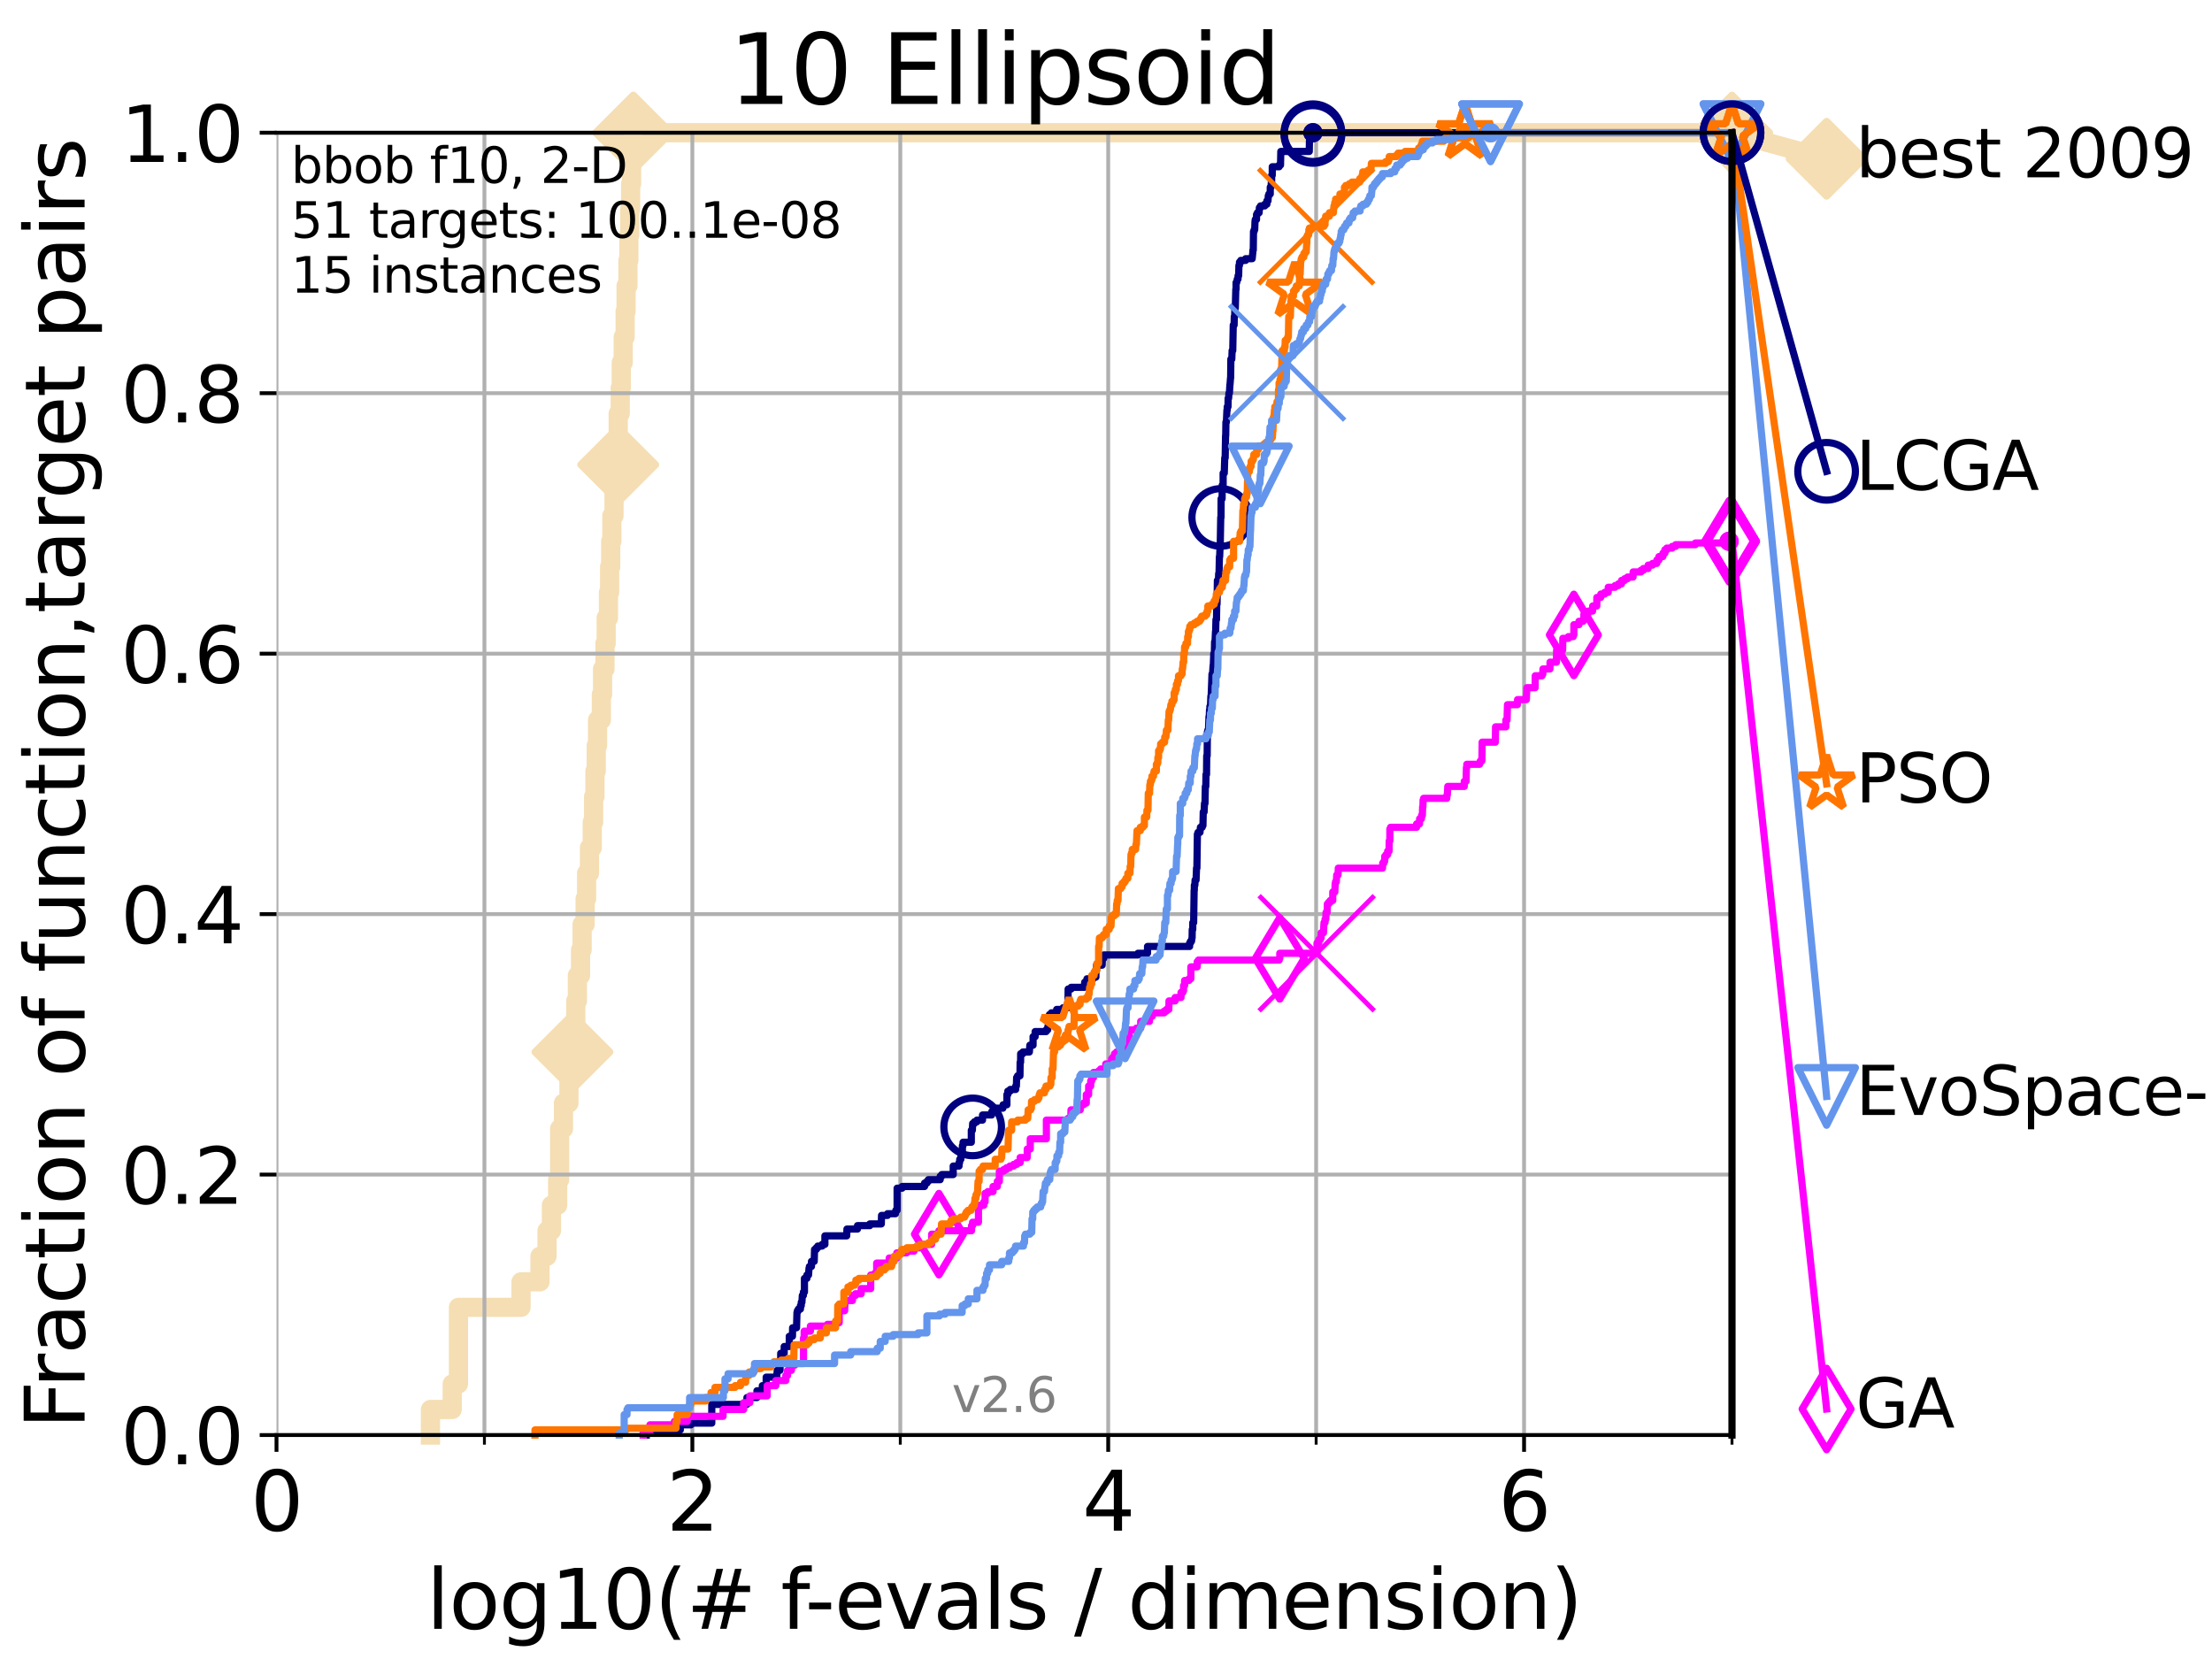 <?xml version="1.0" encoding="utf-8" standalone="no"?>
<!DOCTYPE svg PUBLIC "-//W3C//DTD SVG 1.1//EN"
  "http://www.w3.org/Graphics/SVG/1.1/DTD/svg11.dtd">
<svg xmlns:xlink="http://www.w3.org/1999/xlink" width="460.8pt" height="345.6pt" viewBox="0 0 460.8 345.6" xmlns="http://www.w3.org/2000/svg" version="1.1">
 <defs>
  <style type="text/css">*{stroke-linejoin: round; stroke-linecap: butt}</style>
 </defs>
 <g id="figure_1">
  <g id="patch_1">
   <path d="M 0 345.6 
L 460.8 345.6 
L 460.8 0 
L 0 0 
z
" style="fill: #ffffff"/>
  </g>
  <g id="axes_1">
   <g id="patch_2">
    <path d="M 57.6 298.944 
L 360.806 298.944 
L 360.806 27.648 
L 57.6 27.648 
z
" style="fill: #ffffff"/>
   </g>
   <g id="line2d_1">
    <path d="M 89.669 298.944 
L 89.669 293.624 
L 94.206 293.624 
L 94.206 288.305 
L 95.503 288.305 
L 95.503 272.346 
L 108.543 272.346 
L 108.543 267.027 
L 112.488 267.027 
L 112.488 261.707 
L 113.954 261.707 
L 113.954 256.388 
L 114.872 256.388 
L 114.872 251.068 
L 116.17 251.068 
L 116.17 245.749 
L 116.584 245.749 
L 116.584 235.11 
L 117.384 235.11 
L 117.384 229.79 
L 118.525 229.79 
L 118.525 224.471 
L 119.248 224.471 
L 119.248 219.151 
L 119.6 219.151 
L 119.6 213.832 
L 119.945 213.832 
L 119.945 208.512 
L 120.284 208.512 
L 120.284 203.192 
L 120.944 203.192 
L 120.944 197.873 
L 121.266 197.873 
L 121.266 192.553 
L 121.893 192.553 
L 121.893 187.234 
L 122.199 187.234 
L 122.199 181.914 
L 122.796 181.914 
L 122.796 176.595 
L 123.375 176.595 
L 123.375 171.275 
L 123.658 171.275 
L 123.658 165.956 
L 123.936 165.956 
L 123.936 160.636 
L 124.211 160.636 
L 124.211 155.317 
L 124.482 155.317 
L 124.482 149.997 
L 125.271 149.997 
L 125.271 144.678 
L 125.527 144.678 
L 125.527 139.358 
L 126.029 139.358 
L 126.029 134.039 
L 126.275 134.039 
L 126.275 128.719 
L 126.757 128.719 
L 126.757 123.4 
L 126.994 123.4 
L 126.994 118.08 
L 127.227 118.08 
L 127.227 112.76 
L 127.458 112.76 
L 127.458 107.441 
L 127.911 107.441 
L 127.911 102.121 
L 128.354 102.121 
L 128.354 96.802 
L 128.786 96.802 
L 128.786 86.163 
L 129.209 86.163 
L 129.209 80.843 
L 129.417 80.843 
L 129.417 75.524 
L 129.826 75.524 
L 129.826 70.204 
L 130.226 70.204 
L 130.226 64.885 
L 130.423 64.885 
L 130.423 59.565 
L 130.811 59.565 
L 130.811 54.246 
L 131.002 54.246 
L 131.002 48.926 
L 131.191 48.926 
L 131.191 43.607 
L 131.378 43.607 
L 131.378 38.287 
L 131.564 38.287 
L 131.564 32.968 
L 131.929 32.968 
L 131.929 27.648 
L 360.806 27.648 
" style="fill: none; stroke: #f5deb3; stroke-width: 4; stroke-linecap: square"/>
   </g>
   <g id="line2d_2">
    <defs>
     <path id="m5087fe13fe" d="M 0 7.778 
L 7.778 0 
L 0 -7.778 
L -7.778 0 
z
" style="stroke: #f5deb3; stroke-width: 1.5; stroke-linejoin: miter"/>
    </defs>
    <g>
     <use xlink:href="#m5087fe13fe" x="119.248" y="219.151" style="fill: #f5deb3; stroke: #f5deb3; stroke-width: 1.5; stroke-linejoin: miter"/>
     <use xlink:href="#m5087fe13fe" x="128.786" y="96.802" style="fill: #f5deb3; stroke: #f5deb3; stroke-width: 1.5; stroke-linejoin: miter"/>
     <use xlink:href="#m5087fe13fe" x="131.929" y="27.648" style="fill: #f5deb3; stroke: #f5deb3; stroke-width: 1.5; stroke-linejoin: miter"/>
     <use xlink:href="#m5087fe13fe" x="131.929" y="27.648" style="fill: #f5deb3; stroke: #f5deb3; stroke-width: 1.5; stroke-linejoin: miter"/>
     <use xlink:href="#m5087fe13fe" x="360.806" y="27.648" style="fill: #f5deb3; stroke: #f5deb3; stroke-width: 1.5; stroke-linejoin: miter"/>
    </g>
   </g>
   <g id="line2d_3">
    <path style="fill: none; stroke: #f5deb3; stroke-width: 4; stroke-linecap: square"/>
    <g/>
   </g>
   <g id="line2d_4">
    <path d="M 360.806 27.648 
L 380.515 33.074 
" style="fill: none; stroke: #f5deb3; stroke-width: 4; stroke-linecap: square"/>
    <g>
     <use xlink:href="#m5087fe13fe" x="360.806" y="27.648" style="fill: #f5deb3; stroke: #f5deb3; stroke-width: 1.5; stroke-linejoin: miter"/>
     <use xlink:href="#m5087fe13fe" x="380.515" y="33.074" style="fill: #f5deb3; stroke: #f5deb3; stroke-width: 1.5; stroke-linejoin: miter"/>
    </g>
   </g>
   <g id="matplotlib.axis_1">
    <g id="xtick_1">
     <g id="line2d_5">
      <path d="M 57.6 298.944 
L 57.6 27.648 
" clip-path="url(#p62c488f0e7)" style="fill: none; stroke: #b0b0b0; stroke-width: 0.8; stroke-linecap: square"/>
     </g>
     <g id="line2d_6">
      <defs>
       <path id="m2d09c1d579" d="M 0 0 
L 0 3.5 
" style="stroke: #000000; stroke-width: 0.8"/>
      </defs>
      <g>
       <use xlink:href="#m2d09c1d579" x="57.6" y="298.944" style="stroke: #000000; stroke-width: 0.8"/>
      </g>
     </g>
     <g id="text_1">
      <!-- 0 -->
      <g transform="translate(52.192 318.861)scale(0.17 -0.17)">
       <defs>
        <path id="DejaVuSans-30" d="M 2034 4250 
Q 1547 4250 1301 3770 
Q 1056 3291 1056 2328 
Q 1056 1369 1301 889 
Q 1547 409 2034 409 
Q 2525 409 2770 889 
Q 3016 1369 3016 2328 
Q 3016 3291 2770 3770 
Q 2525 4250 2034 4250 
z
M 2034 4750 
Q 2819 4750 3233 4129 
Q 3647 3509 3647 2328 
Q 3647 1150 3233 529 
Q 2819 -91 2034 -91 
Q 1250 -91 836 529 
Q 422 1150 422 2328 
Q 422 3509 836 4129 
Q 1250 4750 2034 4750 
z
" transform="scale(0.016)"/>
       </defs>
       <use xlink:href="#DejaVuSans-30"/>
      </g>
     </g>
    </g>
    <g id="xtick_2">
     <g id="line2d_7">
      <path d="M 144.23 298.944 
L 144.23 27.648 
" clip-path="url(#p62c488f0e7)" style="fill: none; stroke: #b0b0b0; stroke-width: 0.8; stroke-linecap: square"/>
     </g>
     <g id="line2d_8">
      <g>
       <use xlink:href="#m2d09c1d579" x="144.23" y="298.944" style="stroke: #000000; stroke-width: 0.8"/>
      </g>
     </g>
     <g id="text_2">
      <!-- 2 -->
      <g transform="translate(138.822 318.861)scale(0.17 -0.17)">
       <defs>
        <path id="DejaVuSans-32" d="M 1228 531 
L 3431 531 
L 3431 0 
L 469 0 
L 469 531 
Q 828 903 1448 1529 
Q 2069 2156 2228 2338 
Q 2531 2678 2651 2914 
Q 2772 3150 2772 3378 
Q 2772 3750 2511 3984 
Q 2250 4219 1831 4219 
Q 1534 4219 1204 4116 
Q 875 4013 500 3803 
L 500 4441 
Q 881 4594 1212 4672 
Q 1544 4750 1819 4750 
Q 2544 4750 2975 4387 
Q 3406 4025 3406 3419 
Q 3406 3131 3298 2873 
Q 3191 2616 2906 2266 
Q 2828 2175 2409 1742 
Q 1991 1309 1228 531 
z
" transform="scale(0.016)"/>
       </defs>
       <use xlink:href="#DejaVuSans-32"/>
      </g>
     </g>
    </g>
    <g id="xtick_3">
     <g id="line2d_9">
      <path d="M 230.861 298.944 
L 230.861 27.648 
" clip-path="url(#p62c488f0e7)" style="fill: none; stroke: #b0b0b0; stroke-width: 0.8; stroke-linecap: square"/>
     </g>
     <g id="line2d_10">
      <g>
       <use xlink:href="#m2d09c1d579" x="230.861" y="298.944" style="stroke: #000000; stroke-width: 0.8"/>
      </g>
     </g>
     <g id="text_3">
      <!-- 4 -->
      <g transform="translate(225.453 318.861)scale(0.17 -0.17)">
       <defs>
        <path id="DejaVuSans-34" d="M 2419 4116 
L 825 1625 
L 2419 1625 
L 2419 4116 
z
M 2253 4666 
L 3047 4666 
L 3047 1625 
L 3713 1625 
L 3713 1100 
L 3047 1100 
L 3047 0 
L 2419 0 
L 2419 1100 
L 313 1100 
L 313 1709 
L 2253 4666 
z
" transform="scale(0.016)"/>
       </defs>
       <use xlink:href="#DejaVuSans-34"/>
      </g>
     </g>
    </g>
    <g id="xtick_4">
     <g id="line2d_11">
      <path d="M 317.491 298.944 
L 317.491 27.648 
" clip-path="url(#p62c488f0e7)" style="fill: none; stroke: #b0b0b0; stroke-width: 0.8; stroke-linecap: square"/>
     </g>
     <g id="line2d_12">
      <g>
       <use xlink:href="#m2d09c1d579" x="317.491" y="298.944" style="stroke: #000000; stroke-width: 0.8"/>
      </g>
     </g>
     <g id="text_4">
      <!-- 6 -->
      <g transform="translate(312.083 318.861)scale(0.17 -0.17)">
       <defs>
        <path id="DejaVuSans-36" d="M 2113 2584 
Q 1688 2584 1439 2293 
Q 1191 2003 1191 1497 
Q 1191 994 1439 701 
Q 1688 409 2113 409 
Q 2538 409 2786 701 
Q 3034 994 3034 1497 
Q 3034 2003 2786 2293 
Q 2538 2584 2113 2584 
z
M 3366 4563 
L 3366 3988 
Q 3128 4100 2886 4159 
Q 2644 4219 2406 4219 
Q 1781 4219 1451 3797 
Q 1122 3375 1075 2522 
Q 1259 2794 1537 2939 
Q 1816 3084 2150 3084 
Q 2853 3084 3261 2657 
Q 3669 2231 3669 1497 
Q 3669 778 3244 343 
Q 2819 -91 2113 -91 
Q 1303 -91 875 529 
Q 447 1150 447 2328 
Q 447 3434 972 4092 
Q 1497 4750 2381 4750 
Q 2619 4750 2861 4703 
Q 3103 4656 3366 4563 
z
" transform="scale(0.016)"/>
       </defs>
       <use xlink:href="#DejaVuSans-36"/>
      </g>
     </g>
    </g>
    <g id="xtick_5">
     <g id="line2d_13">
      <path d="M 100.915 298.944 
L 100.915 27.648 
" clip-path="url(#p62c488f0e7)" style="fill: none; stroke: #b0b0b0; stroke-width: 0.8; stroke-linecap: square"/>
     </g>
     <g id="line2d_14">
      <defs>
       <path id="mc8bd0a53c6" d="M 0 0 
L 0 2 
" style="stroke: #000000; stroke-width: 0.6"/>
      </defs>
      <g>
       <use xlink:href="#mc8bd0a53c6" x="100.915" y="298.944" style="stroke: #000000; stroke-width: 0.6"/>
      </g>
     </g>
    </g>
    <g id="xtick_6">
     <g id="line2d_15">
      <path d="M 187.546 298.944 
L 187.546 27.648 
" clip-path="url(#p62c488f0e7)" style="fill: none; stroke: #b0b0b0; stroke-width: 0.8; stroke-linecap: square"/>
     </g>
     <g id="line2d_16">
      <g>
       <use xlink:href="#mc8bd0a53c6" x="187.546" y="298.944" style="stroke: #000000; stroke-width: 0.6"/>
      </g>
     </g>
    </g>
    <g id="xtick_7">
     <g id="line2d_17">
      <path d="M 274.176 298.944 
L 274.176 27.648 
" clip-path="url(#p62c488f0e7)" style="fill: none; stroke: #b0b0b0; stroke-width: 0.8; stroke-linecap: square"/>
     </g>
     <g id="line2d_18">
      <g>
       <use xlink:href="#mc8bd0a53c6" x="274.176" y="298.944" style="stroke: #000000; stroke-width: 0.6"/>
      </g>
     </g>
    </g>
    <g id="xtick_8">
     <g id="line2d_19">
      <path d="M 360.806 298.944 
L 360.806 27.648 
" clip-path="url(#p62c488f0e7)" style="fill: none; stroke: #b0b0b0; stroke-width: 0.8; stroke-linecap: square"/>
     </g>
     <g id="line2d_20">
      <g>
       <use xlink:href="#mc8bd0a53c6" x="360.806" y="298.944" style="stroke: #000000; stroke-width: 0.6"/>
      </g>
     </g>
    </g>
    <g id="text_5">
     <!-- log10(# f-evals / dimension) -->
     <g transform="translate(88.823 339.314)scale(0.17 -0.17)">
      <defs>
       <path id="DejaVuSans-6c" d="M 603 4863 
L 1178 4863 
L 1178 0 
L 603 0 
L 603 4863 
z
" transform="scale(0.016)"/>
       <path id="DejaVuSans-6f" d="M 1959 3097 
Q 1497 3097 1228 2736 
Q 959 2375 959 1747 
Q 959 1119 1226 758 
Q 1494 397 1959 397 
Q 2419 397 2687 759 
Q 2956 1122 2956 1747 
Q 2956 2369 2687 2733 
Q 2419 3097 1959 3097 
z
M 1959 3584 
Q 2709 3584 3137 3096 
Q 3566 2609 3566 1747 
Q 3566 888 3137 398 
Q 2709 -91 1959 -91 
Q 1206 -91 779 398 
Q 353 888 353 1747 
Q 353 2609 779 3096 
Q 1206 3584 1959 3584 
z
" transform="scale(0.016)"/>
       <path id="DejaVuSans-67" d="M 2906 1791 
Q 2906 2416 2648 2759 
Q 2391 3103 1925 3103 
Q 1463 3103 1205 2759 
Q 947 2416 947 1791 
Q 947 1169 1205 825 
Q 1463 481 1925 481 
Q 2391 481 2648 825 
Q 2906 1169 2906 1791 
z
M 3481 434 
Q 3481 -459 3084 -895 
Q 2688 -1331 1869 -1331 
Q 1566 -1331 1297 -1286 
Q 1028 -1241 775 -1147 
L 775 -588 
Q 1028 -725 1275 -790 
Q 1522 -856 1778 -856 
Q 2344 -856 2625 -561 
Q 2906 -266 2906 331 
L 2906 616 
Q 2728 306 2450 153 
Q 2172 0 1784 0 
Q 1141 0 747 490 
Q 353 981 353 1791 
Q 353 2603 747 3093 
Q 1141 3584 1784 3584 
Q 2172 3584 2450 3431 
Q 2728 3278 2906 2969 
L 2906 3500 
L 3481 3500 
L 3481 434 
z
" transform="scale(0.016)"/>
       <path id="DejaVuSans-31" d="M 794 531 
L 1825 531 
L 1825 4091 
L 703 3866 
L 703 4441 
L 1819 4666 
L 2450 4666 
L 2450 531 
L 3481 531 
L 3481 0 
L 794 0 
L 794 531 
z
" transform="scale(0.016)"/>
       <path id="DejaVuSans-28" d="M 1984 4856 
Q 1566 4138 1362 3434 
Q 1159 2731 1159 2009 
Q 1159 1288 1364 580 
Q 1569 -128 1984 -844 
L 1484 -844 
Q 1016 -109 783 600 
Q 550 1309 550 2009 
Q 550 2706 781 3412 
Q 1013 4119 1484 4856 
L 1984 4856 
z
" transform="scale(0.016)"/>
       <path id="DejaVuSans-23" d="M 3272 2816 
L 2363 2816 
L 2100 1772 
L 3016 1772 
L 3272 2816 
z
M 2803 4594 
L 2478 3297 
L 3391 3297 
L 3719 4594 
L 4219 4594 
L 3897 3297 
L 4872 3297 
L 4872 2816 
L 3775 2816 
L 3519 1772 
L 4513 1772 
L 4513 1294 
L 3397 1294 
L 3072 0 
L 2572 0 
L 2894 1294 
L 1978 1294 
L 1656 0 
L 1153 0 
L 1478 1294 
L 494 1294 
L 494 1772 
L 1594 1772 
L 1856 2816 
L 850 2816 
L 850 3297 
L 1978 3297 
L 2297 4594 
L 2803 4594 
z
" transform="scale(0.016)"/>
       <path id="DejaVuSans-20" transform="scale(0.016)"/>
       <path id="DejaVuSans-66" d="M 2375 4863 
L 2375 4384 
L 1825 4384 
Q 1516 4384 1395 4259 
Q 1275 4134 1275 3809 
L 1275 3500 
L 2222 3500 
L 2222 3053 
L 1275 3053 
L 1275 0 
L 697 0 
L 697 3053 
L 147 3053 
L 147 3500 
L 697 3500 
L 697 3744 
Q 697 4328 969 4595 
Q 1241 4863 1831 4863 
L 2375 4863 
z
" transform="scale(0.016)"/>
       <path id="DejaVuSans-2d" d="M 313 2009 
L 1997 2009 
L 1997 1497 
L 313 1497 
L 313 2009 
z
" transform="scale(0.016)"/>
       <path id="DejaVuSans-65" d="M 3597 1894 
L 3597 1613 
L 953 1613 
Q 991 1019 1311 708 
Q 1631 397 2203 397 
Q 2534 397 2845 478 
Q 3156 559 3463 722 
L 3463 178 
Q 3153 47 2828 -22 
Q 2503 -91 2169 -91 
Q 1331 -91 842 396 
Q 353 884 353 1716 
Q 353 2575 817 3079 
Q 1281 3584 2069 3584 
Q 2775 3584 3186 3129 
Q 3597 2675 3597 1894 
z
M 3022 2063 
Q 3016 2534 2758 2815 
Q 2500 3097 2075 3097 
Q 1594 3097 1305 2825 
Q 1016 2553 972 2059 
L 3022 2063 
z
" transform="scale(0.016)"/>
       <path id="DejaVuSans-76" d="M 191 3500 
L 800 3500 
L 1894 563 
L 2988 3500 
L 3597 3500 
L 2284 0 
L 1503 0 
L 191 3500 
z
" transform="scale(0.016)"/>
       <path id="DejaVuSans-61" d="M 2194 1759 
Q 1497 1759 1228 1600 
Q 959 1441 959 1056 
Q 959 750 1161 570 
Q 1363 391 1709 391 
Q 2188 391 2477 730 
Q 2766 1069 2766 1631 
L 2766 1759 
L 2194 1759 
z
M 3341 1997 
L 3341 0 
L 2766 0 
L 2766 531 
Q 2569 213 2275 61 
Q 1981 -91 1556 -91 
Q 1019 -91 701 211 
Q 384 513 384 1019 
Q 384 1609 779 1909 
Q 1175 2209 1959 2209 
L 2766 2209 
L 2766 2266 
Q 2766 2663 2505 2880 
Q 2244 3097 1772 3097 
Q 1472 3097 1187 3025 
Q 903 2953 641 2809 
L 641 3341 
Q 956 3463 1253 3523 
Q 1550 3584 1831 3584 
Q 2591 3584 2966 3190 
Q 3341 2797 3341 1997 
z
" transform="scale(0.016)"/>
       <path id="DejaVuSans-73" d="M 2834 3397 
L 2834 2853 
Q 2591 2978 2328 3040 
Q 2066 3103 1784 3103 
Q 1356 3103 1142 2972 
Q 928 2841 928 2578 
Q 928 2378 1081 2264 
Q 1234 2150 1697 2047 
L 1894 2003 
Q 2506 1872 2764 1633 
Q 3022 1394 3022 966 
Q 3022 478 2636 193 
Q 2250 -91 1575 -91 
Q 1294 -91 989 -36 
Q 684 19 347 128 
L 347 722 
Q 666 556 975 473 
Q 1284 391 1588 391 
Q 1994 391 2212 530 
Q 2431 669 2431 922 
Q 2431 1156 2273 1281 
Q 2116 1406 1581 1522 
L 1381 1569 
Q 847 1681 609 1914 
Q 372 2147 372 2553 
Q 372 3047 722 3315 
Q 1072 3584 1716 3584 
Q 2034 3584 2315 3537 
Q 2597 3491 2834 3397 
z
" transform="scale(0.016)"/>
       <path id="DejaVuSans-2f" d="M 1625 4666 
L 2156 4666 
L 531 -594 
L 0 -594 
L 1625 4666 
z
" transform="scale(0.016)"/>
       <path id="DejaVuSans-64" d="M 2906 2969 
L 2906 4863 
L 3481 4863 
L 3481 0 
L 2906 0 
L 2906 525 
Q 2725 213 2448 61 
Q 2172 -91 1784 -91 
Q 1150 -91 751 415 
Q 353 922 353 1747 
Q 353 2572 751 3078 
Q 1150 3584 1784 3584 
Q 2172 3584 2448 3432 
Q 2725 3281 2906 2969 
z
M 947 1747 
Q 947 1113 1208 752 
Q 1469 391 1925 391 
Q 2381 391 2643 752 
Q 2906 1113 2906 1747 
Q 2906 2381 2643 2742 
Q 2381 3103 1925 3103 
Q 1469 3103 1208 2742 
Q 947 2381 947 1747 
z
" transform="scale(0.016)"/>
       <path id="DejaVuSans-69" d="M 603 3500 
L 1178 3500 
L 1178 0 
L 603 0 
L 603 3500 
z
M 603 4863 
L 1178 4863 
L 1178 4134 
L 603 4134 
L 603 4863 
z
" transform="scale(0.016)"/>
       <path id="DejaVuSans-6d" d="M 3328 2828 
Q 3544 3216 3844 3400 
Q 4144 3584 4550 3584 
Q 5097 3584 5394 3201 
Q 5691 2819 5691 2113 
L 5691 0 
L 5113 0 
L 5113 2094 
Q 5113 2597 4934 2840 
Q 4756 3084 4391 3084 
Q 3944 3084 3684 2787 
Q 3425 2491 3425 1978 
L 3425 0 
L 2847 0 
L 2847 2094 
Q 2847 2600 2669 2842 
Q 2491 3084 2119 3084 
Q 1678 3084 1418 2786 
Q 1159 2488 1159 1978 
L 1159 0 
L 581 0 
L 581 3500 
L 1159 3500 
L 1159 2956 
Q 1356 3278 1631 3431 
Q 1906 3584 2284 3584 
Q 2666 3584 2933 3390 
Q 3200 3197 3328 2828 
z
" transform="scale(0.016)"/>
       <path id="DejaVuSans-6e" d="M 3513 2113 
L 3513 0 
L 2938 0 
L 2938 2094 
Q 2938 2591 2744 2837 
Q 2550 3084 2163 3084 
Q 1697 3084 1428 2787 
Q 1159 2491 1159 1978 
L 1159 0 
L 581 0 
L 581 3500 
L 1159 3500 
L 1159 2956 
Q 1366 3272 1645 3428 
Q 1925 3584 2291 3584 
Q 2894 3584 3203 3211 
Q 3513 2838 3513 2113 
z
" transform="scale(0.016)"/>
       <path id="DejaVuSans-29" d="M 513 4856 
L 1013 4856 
Q 1481 4119 1714 3412 
Q 1947 2706 1947 2009 
Q 1947 1309 1714 600 
Q 1481 -109 1013 -844 
L 513 -844 
Q 928 -128 1133 580 
Q 1338 1288 1338 2009 
Q 1338 2731 1133 3434 
Q 928 4138 513 4856 
z
" transform="scale(0.016)"/>
      </defs>
      <use xlink:href="#DejaVuSans-6c"/>
      <use xlink:href="#DejaVuSans-6f" x="27.783"/>
      <use xlink:href="#DejaVuSans-67" x="88.965"/>
      <use xlink:href="#DejaVuSans-31" x="152.441"/>
      <use xlink:href="#DejaVuSans-30" x="216.064"/>
      <use xlink:href="#DejaVuSans-28" x="279.688"/>
      <use xlink:href="#DejaVuSans-23" x="318.701"/>
      <use xlink:href="#DejaVuSans-20" x="402.49"/>
      <use xlink:href="#DejaVuSans-66" x="434.277"/>
      <use xlink:href="#DejaVuSans-2d" x="463.982"/>
      <use xlink:href="#DejaVuSans-65" x="500.066"/>
      <use xlink:href="#DejaVuSans-76" x="561.59"/>
      <use xlink:href="#DejaVuSans-61" x="620.77"/>
      <use xlink:href="#DejaVuSans-6c" x="682.049"/>
      <use xlink:href="#DejaVuSans-73" x="709.832"/>
      <use xlink:href="#DejaVuSans-20" x="761.932"/>
      <use xlink:href="#DejaVuSans-2f" x="793.719"/>
      <use xlink:href="#DejaVuSans-20" x="827.41"/>
      <use xlink:href="#DejaVuSans-64" x="859.197"/>
      <use xlink:href="#DejaVuSans-69" x="922.674"/>
      <use xlink:href="#DejaVuSans-6d" x="950.457"/>
      <use xlink:href="#DejaVuSans-65" x="1047.869"/>
      <use xlink:href="#DejaVuSans-6e" x="1109.393"/>
      <use xlink:href="#DejaVuSans-73" x="1172.771"/>
      <use xlink:href="#DejaVuSans-69" x="1224.871"/>
      <use xlink:href="#DejaVuSans-6f" x="1252.654"/>
      <use xlink:href="#DejaVuSans-6e" x="1313.836"/>
      <use xlink:href="#DejaVuSans-29" x="1377.215"/>
     </g>
    </g>
   </g>
   <g id="matplotlib.axis_2">
    <g id="ytick_1">
     <g id="line2d_21">
      <path d="M 57.6 298.944 
L 360.806 298.944 
" clip-path="url(#p62c488f0e7)" style="fill: none; stroke: #b0b0b0; stroke-width: 0.8; stroke-linecap: square"/>
     </g>
     <g id="line2d_22">
      <defs>
       <path id="m361637841e" d="M 0 0 
L -3.5 0 
" style="stroke: #000000; stroke-width: 0.8"/>
      </defs>
      <g>
       <use xlink:href="#m361637841e" x="57.6" y="298.944" style="stroke: #000000; stroke-width: 0.8"/>
      </g>
     </g>
     <g id="text_6">
      <!-- 0.0 -->
      <g transform="translate(25.155 305.023)scale(0.16 -0.16)">
       <defs>
        <path id="DejaVuSans-2e" d="M 684 794 
L 1344 794 
L 1344 0 
L 684 0 
L 684 794 
z
" transform="scale(0.016)"/>
       </defs>
       <use xlink:href="#DejaVuSans-30"/>
       <use xlink:href="#DejaVuSans-2e" x="63.623"/>
       <use xlink:href="#DejaVuSans-30" x="95.41"/>
      </g>
     </g>
    </g>
    <g id="ytick_2">
     <g id="line2d_23">
      <path d="M 57.6 244.685 
L 360.806 244.685 
" clip-path="url(#p62c488f0e7)" style="fill: none; stroke: #b0b0b0; stroke-width: 0.8; stroke-linecap: square"/>
     </g>
     <g id="line2d_24">
      <g>
       <use xlink:href="#m361637841e" x="57.6" y="244.685" style="stroke: #000000; stroke-width: 0.8"/>
      </g>
     </g>
     <g id="text_7">
      <!-- 0.2 -->
      <g transform="translate(25.155 250.764)scale(0.16 -0.16)">
       <use xlink:href="#DejaVuSans-30"/>
       <use xlink:href="#DejaVuSans-2e" x="63.623"/>
       <use xlink:href="#DejaVuSans-32" x="95.41"/>
      </g>
     </g>
    </g>
    <g id="ytick_3">
     <g id="line2d_25">
      <path d="M 57.6 190.426 
L 360.806 190.426 
" clip-path="url(#p62c488f0e7)" style="fill: none; stroke: #b0b0b0; stroke-width: 0.8; stroke-linecap: square"/>
     </g>
     <g id="line2d_26">
      <g>
       <use xlink:href="#m361637841e" x="57.6" y="190.426" style="stroke: #000000; stroke-width: 0.8"/>
      </g>
     </g>
     <g id="text_8">
      <!-- 0.4 -->
      <g transform="translate(25.155 196.504)scale(0.16 -0.16)">
       <use xlink:href="#DejaVuSans-30"/>
       <use xlink:href="#DejaVuSans-2e" x="63.623"/>
       <use xlink:href="#DejaVuSans-34" x="95.41"/>
      </g>
     </g>
    </g>
    <g id="ytick_4">
     <g id="line2d_27">
      <path d="M 57.6 136.166 
L 360.806 136.166 
" clip-path="url(#p62c488f0e7)" style="fill: none; stroke: #b0b0b0; stroke-width: 0.8; stroke-linecap: square"/>
     </g>
     <g id="line2d_28">
      <g>
       <use xlink:href="#m361637841e" x="57.6" y="136.166" style="stroke: #000000; stroke-width: 0.8"/>
      </g>
     </g>
     <g id="text_9">
      <!-- 0.6 -->
      <g transform="translate(25.155 142.245)scale(0.16 -0.16)">
       <use xlink:href="#DejaVuSans-30"/>
       <use xlink:href="#DejaVuSans-2e" x="63.623"/>
       <use xlink:href="#DejaVuSans-36" x="95.41"/>
      </g>
     </g>
    </g>
    <g id="ytick_5">
     <g id="line2d_29">
      <path d="M 57.6 81.907 
L 360.806 81.907 
" clip-path="url(#p62c488f0e7)" style="fill: none; stroke: #b0b0b0; stroke-width: 0.8; stroke-linecap: square"/>
     </g>
     <g id="line2d_30">
      <g>
       <use xlink:href="#m361637841e" x="57.6" y="81.907" style="stroke: #000000; stroke-width: 0.8"/>
      </g>
     </g>
     <g id="text_10">
      <!-- 0.8 -->
      <g transform="translate(25.155 87.986)scale(0.16 -0.16)">
       <defs>
        <path id="DejaVuSans-38" d="M 2034 2216 
Q 1584 2216 1326 1975 
Q 1069 1734 1069 1313 
Q 1069 891 1326 650 
Q 1584 409 2034 409 
Q 2484 409 2743 651 
Q 3003 894 3003 1313 
Q 3003 1734 2745 1975 
Q 2488 2216 2034 2216 
z
M 1403 2484 
Q 997 2584 770 2862 
Q 544 3141 544 3541 
Q 544 4100 942 4425 
Q 1341 4750 2034 4750 
Q 2731 4750 3128 4425 
Q 3525 4100 3525 3541 
Q 3525 3141 3298 2862 
Q 3072 2584 2669 2484 
Q 3125 2378 3379 2068 
Q 3634 1759 3634 1313 
Q 3634 634 3220 271 
Q 2806 -91 2034 -91 
Q 1263 -91 848 271 
Q 434 634 434 1313 
Q 434 1759 690 2068 
Q 947 2378 1403 2484 
z
M 1172 3481 
Q 1172 3119 1398 2916 
Q 1625 2713 2034 2713 
Q 2441 2713 2670 2916 
Q 2900 3119 2900 3481 
Q 2900 3844 2670 4047 
Q 2441 4250 2034 4250 
Q 1625 4250 1398 4047 
Q 1172 3844 1172 3481 
z
" transform="scale(0.016)"/>
       </defs>
       <use xlink:href="#DejaVuSans-30"/>
       <use xlink:href="#DejaVuSans-2e" x="63.623"/>
       <use xlink:href="#DejaVuSans-38" x="95.41"/>
      </g>
     </g>
    </g>
    <g id="ytick_6">
     <g id="line2d_31">
      <path d="M 57.6 27.648 
L 360.806 27.648 
" clip-path="url(#p62c488f0e7)" style="fill: none; stroke: #b0b0b0; stroke-width: 0.8; stroke-linecap: square"/>
     </g>
     <g id="line2d_32">
      <g>
       <use xlink:href="#m361637841e" x="57.6" y="27.648" style="stroke: #000000; stroke-width: 0.8"/>
      </g>
     </g>
     <g id="text_11">
      <!-- 1.0 -->
      <g transform="translate(25.155 33.727)scale(0.16 -0.16)">
       <use xlink:href="#DejaVuSans-31"/>
       <use xlink:href="#DejaVuSans-2e" x="63.623"/>
       <use xlink:href="#DejaVuSans-30" x="95.41"/>
      </g>
     </g>
    </g>
    <g id="text_12">
     <!-- Fraction of function,target pairs -->
     <g transform="translate(17.62 297.681)rotate(-90)scale(0.17 -0.17)">
      <defs>
       <path id="DejaVuSans-46" d="M 628 4666 
L 3309 4666 
L 3309 4134 
L 1259 4134 
L 1259 2759 
L 3109 2759 
L 3109 2228 
L 1259 2228 
L 1259 0 
L 628 0 
L 628 4666 
z
" transform="scale(0.016)"/>
       <path id="DejaVuSans-72" d="M 2631 2963 
Q 2534 3019 2420 3045 
Q 2306 3072 2169 3072 
Q 1681 3072 1420 2755 
Q 1159 2438 1159 1844 
L 1159 0 
L 581 0 
L 581 3500 
L 1159 3500 
L 1159 2956 
Q 1341 3275 1631 3429 
Q 1922 3584 2338 3584 
Q 2397 3584 2469 3576 
Q 2541 3569 2628 3553 
L 2631 2963 
z
" transform="scale(0.016)"/>
       <path id="DejaVuSans-63" d="M 3122 3366 
L 3122 2828 
Q 2878 2963 2633 3030 
Q 2388 3097 2138 3097 
Q 1578 3097 1268 2742 
Q 959 2388 959 1747 
Q 959 1106 1268 751 
Q 1578 397 2138 397 
Q 2388 397 2633 464 
Q 2878 531 3122 666 
L 3122 134 
Q 2881 22 2623 -34 
Q 2366 -91 2075 -91 
Q 1284 -91 818 406 
Q 353 903 353 1747 
Q 353 2603 823 3093 
Q 1294 3584 2113 3584 
Q 2378 3584 2631 3529 
Q 2884 3475 3122 3366 
z
" transform="scale(0.016)"/>
       <path id="DejaVuSans-74" d="M 1172 4494 
L 1172 3500 
L 2356 3500 
L 2356 3053 
L 1172 3053 
L 1172 1153 
Q 1172 725 1289 603 
Q 1406 481 1766 481 
L 2356 481 
L 2356 0 
L 1766 0 
Q 1100 0 847 248 
Q 594 497 594 1153 
L 594 3053 
L 172 3053 
L 172 3500 
L 594 3500 
L 594 4494 
L 1172 4494 
z
" transform="scale(0.016)"/>
       <path id="DejaVuSans-75" d="M 544 1381 
L 544 3500 
L 1119 3500 
L 1119 1403 
Q 1119 906 1312 657 
Q 1506 409 1894 409 
Q 2359 409 2629 706 
Q 2900 1003 2900 1516 
L 2900 3500 
L 3475 3500 
L 3475 0 
L 2900 0 
L 2900 538 
Q 2691 219 2414 64 
Q 2138 -91 1772 -91 
Q 1169 -91 856 284 
Q 544 659 544 1381 
z
M 1991 3584 
L 1991 3584 
z
" transform="scale(0.016)"/>
       <path id="DejaVuSans-2c" d="M 750 794 
L 1409 794 
L 1409 256 
L 897 -744 
L 494 -744 
L 750 256 
L 750 794 
z
" transform="scale(0.016)"/>
       <path id="DejaVuSans-70" d="M 1159 525 
L 1159 -1331 
L 581 -1331 
L 581 3500 
L 1159 3500 
L 1159 2969 
Q 1341 3281 1617 3432 
Q 1894 3584 2278 3584 
Q 2916 3584 3314 3078 
Q 3713 2572 3713 1747 
Q 3713 922 3314 415 
Q 2916 -91 2278 -91 
Q 1894 -91 1617 61 
Q 1341 213 1159 525 
z
M 3116 1747 
Q 3116 2381 2855 2742 
Q 2594 3103 2138 3103 
Q 1681 3103 1420 2742 
Q 1159 2381 1159 1747 
Q 1159 1113 1420 752 
Q 1681 391 2138 391 
Q 2594 391 2855 752 
Q 3116 1113 3116 1747 
z
" transform="scale(0.016)"/>
      </defs>
      <use xlink:href="#DejaVuSans-46"/>
      <use xlink:href="#DejaVuSans-72" x="50.27"/>
      <use xlink:href="#DejaVuSans-61" x="91.383"/>
      <use xlink:href="#DejaVuSans-63" x="152.662"/>
      <use xlink:href="#DejaVuSans-74" x="207.643"/>
      <use xlink:href="#DejaVuSans-69" x="246.852"/>
      <use xlink:href="#DejaVuSans-6f" x="274.635"/>
      <use xlink:href="#DejaVuSans-6e" x="335.816"/>
      <use xlink:href="#DejaVuSans-20" x="399.195"/>
      <use xlink:href="#DejaVuSans-6f" x="430.982"/>
      <use xlink:href="#DejaVuSans-66" x="492.164"/>
      <use xlink:href="#DejaVuSans-20" x="527.369"/>
      <use xlink:href="#DejaVuSans-66" x="559.156"/>
      <use xlink:href="#DejaVuSans-75" x="594.361"/>
      <use xlink:href="#DejaVuSans-6e" x="657.74"/>
      <use xlink:href="#DejaVuSans-63" x="721.119"/>
      <use xlink:href="#DejaVuSans-74" x="776.1"/>
      <use xlink:href="#DejaVuSans-69" x="815.309"/>
      <use xlink:href="#DejaVuSans-6f" x="843.092"/>
      <use xlink:href="#DejaVuSans-6e" x="904.273"/>
      <use xlink:href="#DejaVuSans-2c" x="967.652"/>
      <use xlink:href="#DejaVuSans-74" x="999.439"/>
      <use xlink:href="#DejaVuSans-61" x="1038.648"/>
      <use xlink:href="#DejaVuSans-72" x="1099.928"/>
      <use xlink:href="#DejaVuSans-67" x="1139.291"/>
      <use xlink:href="#DejaVuSans-65" x="1202.768"/>
      <use xlink:href="#DejaVuSans-74" x="1264.291"/>
      <use xlink:href="#DejaVuSans-20" x="1303.5"/>
      <use xlink:href="#DejaVuSans-70" x="1335.287"/>
      <use xlink:href="#DejaVuSans-61" x="1398.764"/>
      <use xlink:href="#DejaVuSans-69" x="1460.043"/>
      <use xlink:href="#DejaVuSans-72" x="1487.826"/>
      <use xlink:href="#DejaVuSans-73" x="1528.939"/>
     </g>
    </g>
   </g>
   <g id="line2d_33">
    <defs>
     <path id="mf2ca294315" d="M 0 1.5 
C 0.398 1.5 0.779 1.342 1.061 1.061 
C 1.342 0.779 1.5 0.398 1.5 0 
C 1.5 -0.398 1.342 -0.779 1.061 -1.061 
C 0.779 -1.342 0.398 -1.5 0 -1.5 
C -0.398 -1.5 -0.779 -1.342 -1.061 -1.061 
C -1.342 -0.779 -1.5 -0.398 -1.5 0 
C -1.5 0.398 -1.342 0.779 -1.061 1.061 
C -0.779 1.342 -0.398 1.5 0 1.5 
z
" style="stroke: #f5deb3"/>
    </defs>
    <g>
     <use xlink:href="#mf2ca294315" x="131.929" y="27.648" style="fill: #f5deb3; stroke: #f5deb3"/>
     <use xlink:href="#mf2ca294315" x="131.929" y="27.648" style="fill: #f5deb3; stroke: #f5deb3"/>
    </g>
   </g>
   <g id="line2d_34">
    <defs>
     <path id="m236e72b1d0" d="M 0 1.5 
C 0.398 1.5 0.779 1.342 1.061 1.061 
C 1.342 0.779 1.5 0.398 1.5 0 
C 1.5 -0.398 1.342 -0.779 1.061 -1.061 
C 0.779 -1.342 0.398 -1.5 0 -1.5 
C -0.398 -1.5 -0.779 -1.342 -1.061 -1.061 
C -1.342 -0.779 -1.5 -0.398 -1.5 0 
C -1.5 0.398 -1.342 0.779 -1.061 1.061 
C -0.779 1.342 -0.398 1.5 0 1.5 
z
" style="stroke: #000080"/>
    </defs>
    <g>
     <use xlink:href="#m236e72b1d0" x="273.506" y="27.648" style="fill: #000080; stroke: #000080"/>
     <use xlink:href="#m236e72b1d0" x="273.506" y="27.648" style="fill: #000080; stroke: #000080"/>
    </g>
   </g>
   <g id="line2d_35">
    <path d="M 134.621 298.944 
L 134.621 298.235 
L 138.051 298.235 
L 138.051 297.88 
L 141.718 297.88 
L 141.718 296.816 
L 143.946 296.816 
L 143.946 296.462 
L 148.277 296.462 
L 148.277 292.561 
L 155.599 292.561 
L 155.599 291.142 
L 157.688 291.142 
L 157.688 289.723 
L 158.804 289.723 
L 158.804 288.66 
L 159.61 288.66 
L 159.61 286.886 
L 161.803 286.886 
L 161.913 285.468 
L 162.492 285.468 
L 162.528 283.34 
L 162.634 283.34 
L 162.634 281.922 
L 163.363 281.922 
L 163.363 280.503 
L 164.421 280.503 
L 164.421 278.375 
L 165.084 278.375 
L 165.115 276.602 
L 165.934 276.602 
L 166.023 273.41 
L 166.111 273.41 
L 166.111 273.056 
L 166.316 273.056 
L 166.316 272.701 
L 166.747 272.701 
L 166.747 271.992 
L 166.917 271.992 
L 166.917 271.282 
L 167.057 271.282 
L 167.141 269.864 
L 167.362 269.864 
L 167.362 269.155 
L 167.581 269.155 
L 167.581 266.318 
L 168.09 266.318 
L 168.09 265.608 
L 168.431 265.608 
L 168.535 264.19 
L 168.612 264.19 
L 168.612 263.835 
L 169.044 263.835 
L 169.044 262.771 
L 169.614 262.771 
L 169.687 260.289 
L 170.048 260.289 
L 170.048 259.934 
L 170.356 259.934 
L 170.356 259.579 
L 171.271 259.579 
L 171.271 259.225 
L 171.843 259.225 
L 171.843 257.452 
L 176.385 257.452 
L 176.436 256.033 
L 178.629 256.033 
L 178.629 255.324 
L 181.195 255.324 
L 181.195 254.969 
L 183.593 254.969 
L 183.64 253.196 
L 184.883 253.196 
L 184.883 252.841 
L 186.541 252.841 
L 186.62 252.132 
L 186.885 252.132 
L 186.885 247.522 
L 187.927 247.522 
L 187.927 247.167 
L 192.604 247.167 
L 192.604 246.458 
L 193.1 246.458 
L 193.1 246.103 
L 193.385 246.103 
L 193.385 245.749 
L 195.856 245.749 
L 195.856 245.039 
L 196.174 245.039 
L 196.174 244.685 
L 198.571 244.685 
L 198.571 242.912 
L 199.787 242.912 
L 199.787 242.202 
L 199.9 242.202 
L 199.934 241.493 
L 200.166 241.493 
L 200.219 240.075 
L 200.329 240.075 
L 200.329 239.72 
L 200.486 239.72 
L 200.486 238.656 
L 200.622 238.656 
L 200.622 237.947 
L 202.343 237.947 
L 202.343 235.464 
L 202.561 235.464 
L 202.624 234.046 
L 202.979 234.046 
L 202.979 233.691 
L 203.514 233.691 
L 203.514 233.336 
L 204.677 233.336 
L 204.677 232.273 
L 206.575 232.273 
L 206.606 231.563 
L 207.33 231.563 
L 207.33 230.854 
L 208.92 230.854 
L 208.965 230.145 
L 209.756 230.145 
L 209.756 228.017 
L 209.942 228.017 
L 209.942 227.308 
L 210.433 227.308 
L 210.433 226.953 
L 211.587 226.953 
L 211.587 226.244 
L 211.733 226.244 
L 211.783 224.471 
L 211.979 224.471 
L 211.979 224.116 
L 212.475 224.116 
L 212.512 221.279 
L 212.609 221.279 
L 212.624 219.506 
L 213.082 219.506 
L 213.082 219.151 
L 214.436 219.151 
L 214.54 217.733 
L 215.208 217.733 
L 215.208 215.959 
L 215.634 215.959 
L 215.636 214.895 
L 217.936 214.895 
L 217.936 214.541 
L 218.249 214.541 
L 218.295 213.832 
L 218.374 213.832 
L 218.471 212.058 
L 218.621 212.058 
L 218.621 211.349 
L 219.006 211.349 
L 219.006 210.994 
L 220.122 210.994 
L 220.122 210.285 
L 221.456 210.285 
L 221.456 209.931 
L 222.467 209.931 
L 222.512 206.03 
L 223.138 206.03 
L 223.138 205.675 
L 225.892 205.675 
L 225.962 204.611 
L 226.325 204.611 
L 226.435 203.902 
L 227.745 203.902 
L 227.745 203.547 
L 228.3 203.547 
L 228.3 202.129 
L 228.433 202.129 
L 228.433 201.065 
L 229.6 201.065 
L 229.647 199.646 
L 229.927 199.646 
L 229.927 198.937 
L 237.07 198.937 
L 237.07 198.582 
L 239.045 198.582 
L 239.052 197.164 
L 247.818 197.164 
L 247.818 196.454 
L 247.993 196.454 
L 247.993 196.1 
L 248.207 196.1 
L 248.309 195.39 
L 248.335 195.39 
L 248.367 193.617 
L 248.475 193.617 
L 248.479 192.199 
L 248.659 192.199 
L 248.76 185.461 
L 248.795 185.461 
L 248.805 184.397 
L 248.915 184.397 
L 248.959 183.333 
L 249.162 183.333 
L 249.26 180.85 
L 249.335 180.85 
L 249.439 173.758 
L 249.563 173.758 
L 249.563 173.403 
L 249.978 173.403 
L 250.067 172.339 
L 250.434 172.339 
L 250.434 171.985 
L 250.595 171.985 
L 250.658 169.147 
L 250.837 169.147 
L 250.915 167.374 
L 251.02 167.374 
L 251.095 163.828 
L 251.189 163.828 
L 251.232 161.346 
L 251.343 161.346 
L 251.38 157.445 
L 251.475 157.445 
L 251.518 152.48 
L 251.608 152.48 
L 251.608 152.125 
L 251.747 152.125 
L 251.854 149.288 
L 251.91 149.288 
L 251.97 147.869 
L 252.041 147.869 
L 252.041 147.16 
L 252.165 147.16 
L 252.247 145.032 
L 252.305 145.032 
L 252.416 142.195 
L 252.418 142.195 
L 252.478 140.422 
L 252.6 140.422 
L 252.706 138.649 
L 252.751 138.649 
L 252.85 136.166 
L 252.972 136.166 
L 253.02 133.684 
L 253.116 133.684 
L 253.21 131.556 
L 253.245 131.556 
L 253.307 129.074 
L 253.418 129.074 
L 253.472 125.882 
L 253.529 125.882 
L 253.604 120.917 
L 253.823 120.917 
L 253.87 119.499 
L 253.946 119.499 
L 254.025 115.952 
L 254.079 115.952 
L 254.171 113.47 
L 254.198 113.47 
L 254.301 107.796 
L 254.359 107.796 
L 254.382 103.895 
L 254.585 103.895 
L 254.615 101.058 
L 254.8 101.058 
L 254.8 98.575 
L 255.037 98.575 
L 255.137 95.383 
L 255.226 95.383 
L 255.306 90.773 
L 255.339 90.773 
L 255.38 87.936 
L 255.481 87.936 
L 255.59 85.454 
L 255.651 85.454 
L 255.651 84.744 
L 255.814 84.744 
L 255.838 82.971 
L 255.941 82.971 
L 256.01 81.907 
L 256.11 81.907 
L 256.209 80.134 
L 256.233 80.134 
L 256.342 78.715 
L 256.368 78.715 
L 256.41 74.814 
L 256.606 74.814 
L 256.672 73.041 
L 256.806 73.041 
L 256.907 67.722 
L 257.088 67.722 
L 257.12 65.949 
L 257.209 65.949 
L 257.246 64.175 
L 257.337 64.175 
L 257.44 60.274 
L 257.492 60.274 
L 257.496 58.856 
L 257.635 58.856 
L 257.742 58.147 
L 257.901 58.147 
L 257.911 57.437 
L 258.032 57.437 
L 258.09 55.31 
L 258.192 55.31 
L 258.209 54.6 
L 258.479 54.6 
L 258.479 54.246 
L 259.487 54.246 
L 259.487 53.891 
L 260.851 53.891 
L 260.958 52.827 
L 260.966 52.827 
L 261.003 52.118 
L 261.078 52.118 
L 261.127 48.217 
L 261.257 48.217 
L 261.257 47.862 
L 261.379 47.862 
L 261.442 46.089 
L 261.491 46.089 
L 261.491 45.734 
L 261.756 45.734 
L 261.762 44.67 
L 261.94 44.67 
L 261.94 44.316 
L 262.299 44.316 
L 262.35 43.252 
L 262.589 43.252 
L 262.589 42.897 
L 263.479 42.897 
L 263.479 42.543 
L 263.917 42.543 
L 263.917 41.833 
L 264.148 41.833 
L 264.21 40.77 
L 264.334 40.77 
L 264.334 40.415 
L 264.618 40.415 
L 264.618 38.996 
L 264.773 38.996 
L 264.848 37.932 
L 264.906 37.932 
L 264.906 36.514 
L 265.035 36.514 
L 265.035 34.741 
L 266.464 34.741 
L 266.464 34.386 
L 266.755 34.386 
L 266.817 31.549 
L 272.747 31.549 
L 272.777 29.421 
L 272.86 29.421 
L 272.86 28.357 
L 273.301 28.357 
L 273.301 28.003 
L 273.506 28.003 
L 273.506 27.648 
L 360.806 27.648 
L 360.806 27.648 
" style="fill: none; stroke: #000080; stroke-width: 1.5; stroke-linecap: square"/>
   </g>
   <g id="line2d_36">
    <defs>
     <path id="m0234fa2b1f" d="M 0 6 
C 1.591 6 3.117 5.368 4.243 4.243 
C 5.368 3.117 6 1.591 6 0 
C 6 -1.591 5.368 -3.117 4.243 -4.243 
C 3.117 -5.368 1.591 -6 0 -6 
C -1.591 -6 -3.117 -5.368 -4.243 -4.243 
C -5.368 -3.117 -6 -1.591 -6 0 
C -6 1.591 -5.368 3.117 -4.243 4.243 
C -3.117 5.368 -1.591 6 0 6 
z
" style="stroke: #000080; stroke-width: 1.5"/>
    </defs>
    <g>
     <use xlink:href="#m0234fa2b1f" x="202.624" y="234.755" style="fill-opacity: 0; stroke: #000080; stroke-width: 1.5"/>
     <use xlink:href="#m0234fa2b1f" x="254.301" y="107.796" style="fill-opacity: 0; stroke: #000080; stroke-width: 1.5"/>
     <use xlink:href="#m0234fa2b1f" x="273.506" y="28.003" style="fill-opacity: 0; stroke: #000080; stroke-width: 1.5"/>
     <use xlink:href="#m0234fa2b1f" x="273.506" y="27.648" style="fill-opacity: 0; stroke: #000080; stroke-width: 1.5"/>
     <use xlink:href="#m0234fa2b1f" x="360.806" y="27.648" style="fill-opacity: 0; stroke: #000080; stroke-width: 1.5"/>
    </g>
   </g>
   <g id="line2d_37">
    <path style="fill: none; stroke: #000080; stroke-width: 1.5; stroke-linecap: square"/>
    <g/>
   </g>
   <g id="line2d_38">
    <defs>
     <path id="m5f66818465" d="M 0 1.5 
C 0.398 1.5 0.779 1.342 1.061 1.061 
C 1.342 0.779 1.5 0.398 1.5 0 
C 1.5 -0.398 1.342 -0.779 1.061 -1.061 
C 0.779 -1.342 0.398 -1.5 0 -1.5 
C -0.398 -1.5 -0.779 -1.342 -1.061 -1.061 
C -1.342 -0.779 -1.5 -0.398 -1.5 0 
C -1.5 0.398 -1.342 0.779 -1.061 1.061 
C -0.779 1.342 -0.398 1.5 0 1.5 
z
" style="stroke: #ff00ff"/>
    </defs>
    <g>
     <use xlink:href="#m5f66818465" x="360.2" y="112.76" style="fill: #ff00ff; stroke: #ff00ff"/>
     <use xlink:href="#m5f66818465" x="360.2" y="112.76" style="fill: #ff00ff; stroke: #ff00ff"/>
    </g>
   </g>
   <g id="line2d_39">
    <path d="M 133.983 298.944 
L 133.983 298.235 
L 135.389 298.235 
L 135.389 296.816 
L 140.497 296.816 
L 140.497 296.107 
L 143.166 296.107 
L 143.166 295.043 
L 150.627 295.043 
L 150.627 293.624 
L 154.918 293.624 
L 154.918 292.206 
L 156.205 292.206 
L 156.205 290.787 
L 159.817 290.787 
L 159.817 288.66 
L 161.617 288.66 
L 161.617 287.596 
L 163.7 287.596 
L 163.7 286.532 
L 164.064 286.532 
L 164.064 285.468 
L 164.866 285.468 
L 164.866 284.404 
L 165.574 284.404 
L 165.574 284.049 
L 167.389 284.049 
L 167.389 278.73 
L 167.526 278.73 
L 167.526 277.311 
L 168.817 277.311 
L 168.817 276.247 
L 172.356 276.247 
L 172.356 275.893 
L 174.011 275.893 
L 174.011 275.538 
L 174.824 275.538 
L 174.824 273.056 
L 175.954 273.056 
L 176.058 270.928 
L 177.572 270.928 
L 177.572 269.864 
L 178.216 269.864 
L 178.216 269.509 
L 179.398 269.509 
L 179.398 268.445 
L 181.379 268.445 
L 181.392 265.608 
L 182.234 265.608 
L 182.234 265.254 
L 182.629 265.254 
L 182.629 263.126 
L 185.237 263.126 
L 185.237 262.062 
L 186.817 262.062 
L 186.827 260.998 
L 188.862 260.998 
L 188.862 260.643 
L 190.402 260.643 
L 190.402 259.934 
L 191.675 259.934 
L 191.675 259.225 
L 194.082 259.225 
L 194.082 257.097 
L 195.595 257.097 
L 195.595 256.388 
L 202.386 256.388 
L 202.386 255.324 
L 202.603 255.324 
L 202.603 254.615 
L 203.829 254.615 
L 203.829 251.423 
L 204.128 251.423 
L 204.128 251.068 
L 204.958 251.068 
L 204.958 250.359 
L 205.21 250.359 
L 205.21 248.586 
L 205.79 248.586 
L 205.79 248.231 
L 206.877 248.231 
L 206.877 247.167 
L 207.755 247.167 
L 207.758 246.103 
L 208.184 246.103 
L 208.184 243.976 
L 209.106 243.976 
L 209.106 243.621 
L 209.666 243.621 
L 209.666 243.266 
L 210.358 243.266 
L 210.358 242.912 
L 211.166 242.912 
L 211.166 242.557 
L 211.821 242.557 
L 211.821 242.202 
L 212.517 242.202 
L 212.517 241.138 
L 213.978 241.138 
L 213.996 239.365 
L 214.622 239.365 
L 214.622 237.237 
L 217.981 237.237 
L 217.981 233.336 
L 222.48 233.336 
L 222.48 232.982 
L 223.073 232.982 
L 223.104 231.209 
L 225.034 231.209 
L 225.034 230.145 
L 225.733 230.145 
L 225.733 229.79 
L 226.296 229.79 
L 226.296 228.017 
L 226.783 228.017 
L 226.783 226.244 
L 227.211 226.244 
L 227.211 225.18 
L 227.416 225.18 
L 227.416 224.471 
L 227.798 224.471 
L 227.798 223.407 
L 228.91 223.407 
L 228.91 223.052 
L 229.279 223.052 
L 229.279 222.697 
L 230.347 222.697 
L 230.347 221.634 
L 231.563 221.634 
L 231.563 220.57 
L 231.855 220.57 
L 231.855 220.215 
L 232.121 220.215 
L 232.182 219.506 
L 232.583 219.506 
L 232.583 219.151 
L 234.848 219.151 
L 234.848 217.378 
L 235.223 217.378 
L 235.223 214.541 
L 236.718 214.541 
L 236.718 214.186 
L 237.628 214.186 
L 237.628 212.768 
L 239.457 212.768 
L 239.457 211.704 
L 240.042 211.704 
L 240.042 210.994 
L 242.502 210.994 
L 242.502 210.64 
L 242.985 210.64 
L 242.985 210.285 
L 243.487 210.285 
L 243.521 208.512 
L 244.794 208.512 
L 244.794 207.803 
L 246.027 207.803 
L 246.027 206.739 
L 246.404 206.739 
L 246.404 206.384 
L 246.558 206.384 
L 246.558 205.32 
L 246.776 205.32 
L 246.776 204.256 
L 247.683 204.256 
L 247.683 203.902 
L 248.074 203.902 
L 248.074 201.419 
L 249.398 201.419 
L 249.398 200.355 
L 249.659 200.355 
L 249.659 200.001 
L 266.481 200.001 
L 266.481 199.646 
L 266.601 199.646 
L 266.601 198.582 
L 274.356 198.582 
L 274.356 196.454 
L 274.731 196.454 
L 274.731 195.745 
L 275.04 195.745 
L 275.04 195.39 
L 275.212 195.39 
L 275.212 194.327 
L 275.705 194.327 
L 275.788 192.553 
L 275.817 192.553 
L 275.817 192.199 
L 276.029 192.199 
L 276.029 191.49 
L 276.192 191.49 
L 276.237 190.071 
L 276.472 190.071 
L 276.513 188.298 
L 276.797 188.298 
L 276.797 187.943 
L 277.115 187.943 
L 277.115 187.589 
L 277.635 187.589 
L 277.64 185.815 
L 278.072 185.815 
L 278.142 184.042 
L 278.211 184.042 
L 278.211 183.688 
L 278.385 183.688 
L 278.462 182.269 
L 278.733 182.269 
L 278.788 180.85 
L 288.005 180.85 
L 288.051 179.787 
L 288.292 179.787 
L 288.292 179.432 
L 288.453 179.432 
L 288.475 178.368 
L 288.753 178.368 
L 288.753 178.013 
L 289.077 178.013 
L 289.077 177.304 
L 289.37 177.304 
L 289.393 175.176 
L 289.532 175.176 
L 289.532 172.694 
L 289.682 172.694 
L 289.682 172.339 
L 295.106 172.339 
L 295.106 171.63 
L 295.714 171.63 
L 295.729 170.566 
L 296.11 170.566 
L 296.14 169.857 
L 296.305 169.857 
L 296.358 168.084 
L 296.424 168.084 
L 296.454 166.665 
L 296.558 166.665 
L 296.558 166.31 
L 301.389 166.31 
L 301.429 165.601 
L 301.503 165.601 
L 301.599 163.828 
L 305.034 163.828 
L 305.034 162.764 
L 305.41 162.764 
L 305.479 159.927 
L 305.544 159.927 
L 305.558 159.218 
L 308.225 159.218 
L 308.225 158.863 
L 308.387 158.863 
L 308.387 158.508 
L 308.702 158.508 
L 308.76 154.607 
L 311.51 154.607 
L 311.553 151.416 
L 313.702 151.416 
L 313.702 149.997 
L 313.947 149.997 
L 314.034 146.805 
L 316.098 146.805 
L 316.137 145.742 
L 317.97 145.742 
L 318.069 143.259 
L 319.792 143.259 
L 319.82 140.777 
L 321.233 140.777 
L 321.233 140.422 
L 321.397 140.422 
L 321.422 139.358 
L 322.875 139.358 
L 322.899 137.94 
L 324.242 137.94 
L 324.268 135.457 
L 325.523 135.457 
L 325.57 132.975 
L 326.719 132.975 
L 326.719 132.62 
L 327.728 132.62 
L 327.728 132.265 
L 327.862 132.265 
L 327.862 130.138 
L 328.922 130.138 
L 328.922 129.428 
L 329.805 129.428 
L 329.907 128.719 
L 329.926 128.719 
L 329.947 128.01 
L 330.764 128.01 
L 330.764 127.655 
L 330.879 127.655 
L 330.879 127.301 
L 331.771 127.301 
L 331.785 126.237 
L 332.637 126.237 
L 332.651 124.463 
L 333.464 124.463 
L 333.478 123.754 
L 334.27 123.754 
L 334.27 123.4 
L 335.018 123.4 
L 335.03 122.336 
L 336.453 122.336 
L 336.453 121.981 
L 337.142 121.981 
L 337.142 121.626 
L 337.797 121.626 
L 337.797 120.917 
L 338.429 120.917 
L 338.429 120.562 
L 339.041 120.562 
L 339.041 120.208 
L 340.199 120.208 
L 340.208 119.144 
L 341.833 119.144 
L 341.833 118.789 
L 342.345 118.789 
L 342.345 118.435 
L 343.329 118.435 
L 343.339 117.725 
L 344.264 117.725 
L 344.264 117.371 
L 345.147 117.371 
L 345.155 116.661 
L 345.585 116.661 
L 345.585 115.952 
L 346.409 115.952 
L 346.416 115.243 
L 346.819 115.243 
L 346.819 114.534 
L 347.213 114.534 
L 347.213 114.179 
L 348.347 114.179 
L 348.347 113.824 
L 349.067 113.824 
L 349.067 113.47 
L 353.172 113.47 
L 353.172 113.115 
L 360.2 113.115 
L 360.2 112.76 
L 360.806 112.76 
L 360.806 112.76 
" style="fill: none; stroke: #ff00ff; stroke-width: 1.5; stroke-linecap: square"/>
   </g>
   <g id="line2d_40">
    <defs>
     <path id="m70d81d2eae" d="M 0 8.485 
L 5.091 0 
L 0 -8.485 
L -5.091 0 
z
" style="stroke: #ff00ff; stroke-width: 1.5; stroke-linejoin: miter"/>
    </defs>
    <g>
     <use xlink:href="#m70d81d2eae" x="195.595" y="257.097" style="fill-opacity: 0; stroke: #ff00ff; stroke-width: 1.5; stroke-linejoin: miter"/>
     <use xlink:href="#m70d81d2eae" x="266.601" y="199.646" style="fill-opacity: 0; stroke: #ff00ff; stroke-width: 1.5; stroke-linejoin: miter"/>
     <use xlink:href="#m70d81d2eae" x="327.862" y="132.265" style="fill-opacity: 0; stroke: #ff00ff; stroke-width: 1.5; stroke-linejoin: miter"/>
     <use xlink:href="#m70d81d2eae" x="360.2" y="112.76" style="fill-opacity: 0; stroke: #ff00ff; stroke-width: 1.5; stroke-linejoin: miter"/>
     <use xlink:href="#m70d81d2eae" x="360.806" y="112.76" style="fill-opacity: 0; stroke: #ff00ff; stroke-width: 1.5; stroke-linejoin: miter"/>
    </g>
   </g>
   <g id="line2d_41">
    <path style="fill: none; stroke: #ff00ff; stroke-width: 1.5; stroke-linecap: square"/>
    <g/>
   </g>
   <g id="line2d_42">
    <path d="M 274.292 198.582 
" clip-path="url(#p62c488f0e7)" style="fill: none; stroke: #ff00ff; stroke-width: 1.5; stroke-linecap: square"/>
    <defs>
     <path id="m8be2f39719" d="M -12 12 
L 12 -12 
M -12 -12 
L 12 12 
" style="stroke: #ff00ff"/>
    </defs>
    <g clip-path="url(#p62c488f0e7)">
     <use xlink:href="#m8be2f39719" x="274.292" y="198.582" style="fill: #ff00ff; stroke: #ff00ff"/>
    </g>
   </g>
   <g id="line2d_43">
    <defs>
     <path id="m85ff726b4f" d="M 0 1.5 
C 0.398 1.5 0.779 1.342 1.061 1.061 
C 1.342 0.779 1.5 0.398 1.5 0 
C 1.5 -0.398 1.342 -0.779 1.061 -1.061 
C 0.779 -1.342 0.398 -1.5 0 -1.5 
C -0.398 -1.5 -0.779 -1.342 -1.061 -1.061 
C -1.342 -0.779 -1.5 -0.398 -1.5 0 
C -1.5 0.398 -1.342 0.779 -1.061 1.061 
C -0.779 1.342 -0.398 1.5 0 1.5 
z
" style="stroke: #ff7500"/>
    </defs>
    <g>
     <use xlink:href="#m85ff726b4f" x="305.199" y="27.648" style="fill: #ff7500; stroke: #ff7500"/>
     <use xlink:href="#m85ff726b4f" x="305.199" y="27.648" style="fill: #ff7500; stroke: #ff7500"/>
    </g>
   </g>
   <g id="line2d_44">
    <path d="M 111.442 298.944 
L 111.442 297.88 
L 130.423 297.88 
L 130.423 297.525 
L 140.838 297.525 
L 140.838 296.107 
L 141.062 296.107 
L 141.062 294.688 
L 143.166 294.688 
L 143.166 293.27 
L 143.657 293.27 
L 143.657 292.561 
L 143.946 292.561 
L 143.946 291.851 
L 147.022 291.851 
L 147.022 291.142 
L 148.125 291.142 
L 148.125 290.078 
L 148.948 290.078 
L 148.948 289.014 
L 153.131 289.014 
L 153.131 288.66 
L 154.268 288.66 
L 154.268 287.95 
L 155.34 287.95 
L 155.34 286.532 
L 156.056 286.532 
L 156.056 285.822 
L 157.081 285.822 
L 157.081 285.113 
L 158.454 285.113 
L 158.454 284.759 
L 160.621 284.759 
L 160.621 284.049 
L 161.202 284.049 
L 161.202 283.695 
L 162.74 283.695 
L 162.74 283.34 
L 164.194 283.34 
L 164.194 282.985 
L 165.362 282.985 
L 165.423 280.148 
L 168.117 280.148 
L 168.117 279.794 
L 168.509 279.794 
L 168.509 279.439 
L 168.715 279.439 
L 168.715 279.084 
L 169.614 279.084 
L 169.614 278.73 
L 170.888 278.73 
L 170.888 277.666 
L 172.144 277.666 
L 172.144 276.602 
L 174.069 276.602 
L 174.069 275.183 
L 174.488 275.183 
L 174.525 271.992 
L 174.842 271.992 
L 174.842 271.637 
L 175.797 271.637 
L 175.797 269.155 
L 176.638 269.155 
L 176.638 268.091 
L 177.25 268.091 
L 177.25 267.736 
L 178.061 267.736 
L 178.061 267.381 
L 178.293 267.381 
L 178.293 266.672 
L 178.914 266.672 
L 178.914 266.318 
L 181.431 266.318 
L 181.431 265.963 
L 182.592 265.963 
L 182.592 265.608 
L 182.872 265.608 
L 182.872 265.254 
L 183.348 265.254 
L 183.348 264.544 
L 184.255 264.544 
L 184.255 264.19 
L 184.599 264.19 
L 184.599 263.835 
L 185.72 263.835 
L 185.72 263.48 
L 185.833 263.48 
L 185.833 262.771 
L 186.271 262.771 
L 186.271 261.707 
L 187.089 261.707 
L 187.089 261.353 
L 187.546 261.353 
L 187.546 260.998 
L 187.863 260.998 
L 187.863 260.289 
L 188.897 260.289 
L 188.897 259.934 
L 190.975 259.934 
L 190.975 259.579 
L 191.691 259.579 
L 191.691 259.225 
L 193.433 259.225 
L 193.433 258.87 
L 194.029 258.87 
L 194.029 258.516 
L 194.32 258.516 
L 194.32 258.161 
L 194.882 258.161 
L 194.914 257.452 
L 195.236 257.452 
L 195.236 257.097 
L 196.037 257.097 
L 196.133 254.969 
L 198.008 254.969 
L 198.084 254.26 
L 198.624 254.26 
L 198.624 253.905 
L 200.118 253.905 
L 200.118 253.551 
L 200.953 253.551 
L 200.953 253.196 
L 201.127 253.196 
L 201.127 252.841 
L 201.304 252.841 
L 201.304 252.487 
L 201.645 252.487 
L 201.645 252.132 
L 202.296 252.132 
L 202.296 251.778 
L 202.455 251.778 
L 202.455 251.423 
L 202.763 251.423 
L 202.763 251.068 
L 202.983 251.068 
L 203.025 250.359 
L 203.095 250.359 
L 203.095 249.65 
L 203.3 249.65 
L 203.3 248.94 
L 203.478 248.94 
L 203.478 248.586 
L 203.63 248.586 
L 203.726 246.458 
L 203.75 246.458 
L 203.75 246.103 
L 203.967 246.103 
L 203.967 243.976 
L 204.225 243.976 
L 204.225 243.621 
L 204.688 243.621 
L 204.786 242.912 
L 207.303 242.912 
L 207.323 241.493 
L 208.523 241.493 
L 208.523 241.138 
L 208.661 241.138 
L 208.729 239.365 
L 209.991 239.365 
L 210.099 235.464 
L 210.743 235.464 
L 210.743 233.691 
L 212.014 233.691 
L 212.014 233.336 
L 213.617 233.336 
L 213.617 232.982 
L 214.093 232.982 
L 214.187 231.209 
L 214.709 231.209 
L 214.709 230.854 
L 214.862 230.854 
L 214.886 229.435 
L 215.498 229.435 
L 215.498 229.081 
L 216.21 229.081 
L 216.21 228.726 
L 216.428 228.726 
L 216.501 228.017 
L 216.634 228.017 
L 216.634 227.662 
L 217.581 227.662 
L 217.581 226.953 
L 217.897 226.953 
L 217.897 226.244 
L 218.736 226.244 
L 218.736 225.889 
L 218.905 225.889 
L 218.944 224.471 
L 219.187 224.471 
L 219.187 222.697 
L 219.361 222.697 
L 219.465 219.151 
L 219.686 219.151 
L 219.732 218.087 
L 220.482 218.087 
L 220.482 217.733 
L 220.934 217.733 
L 221.01 216.669 
L 221.595 216.669 
L 221.595 216.314 
L 221.936 216.314 
L 221.936 215.605 
L 222.423 215.605 
L 222.504 214.541 
L 222.597 214.541 
L 222.698 213.832 
L 223.73 213.832 
L 223.825 209.576 
L 224.63 209.576 
L 224.63 209.221 
L 224.998 209.221 
L 224.998 208.512 
L 225.144 208.512 
L 225.144 208.157 
L 226.293 208.157 
L 226.293 207.803 
L 226.753 207.803 
L 226.756 207.093 
L 226.881 207.093 
L 226.991 205.675 
L 227.181 205.675 
L 227.181 204.966 
L 227.426 204.966 
L 227.426 203.192 
L 227.929 203.192 
L 227.929 202.483 
L 228.164 202.483 
L 228.164 202.129 
L 228.482 202.129 
L 228.482 200.71 
L 228.856 200.71 
L 228.856 197.164 
L 228.971 197.164 
L 229.022 195.39 
L 229.614 195.39 
L 229.614 195.036 
L 229.91 195.036 
L 229.91 194.681 
L 230.44 194.681 
L 230.44 193.617 
L 231.067 193.617 
L 231.067 192.908 
L 231.443 192.908 
L 231.521 191.135 
L 231.596 191.135 
L 231.596 190.78 
L 232.131 190.78 
L 232.131 190.426 
L 232.547 190.426 
L 232.619 188.298 
L 232.717 188.298 
L 232.736 187.589 
L 232.901 187.589 
L 232.981 185.106 
L 233.502 185.106 
L 233.502 184.751 
L 233.749 184.751 
L 233.749 184.042 
L 234.1 184.042 
L 234.1 183.688 
L 234.391 183.688 
L 234.391 183.333 
L 234.561 183.333 
L 234.561 182.978 
L 234.951 182.978 
L 234.951 181.914 
L 235.396 181.914 
L 235.43 180.496 
L 235.546 180.496 
L 235.606 178.013 
L 235.719 178.013 
L 235.719 177.659 
L 235.867 177.659 
L 235.867 176.949 
L 236.569 176.949 
L 236.64 175.886 
L 236.734 175.886 
L 236.842 173.403 
L 236.856 173.403 
L 236.856 173.048 
L 237.544 173.048 
L 237.544 172.339 
L 238.088 172.339 
L 238.088 171.985 
L 238.402 171.985 
L 238.403 170.211 
L 238.881 170.211 
L 238.929 168.793 
L 239.147 168.793 
L 239.209 165.246 
L 239.477 165.246 
L 239.529 163.473 
L 239.646 163.473 
L 239.646 162.764 
L 239.827 162.764 
L 239.827 162.409 
L 239.969 162.409 
L 239.969 161.7 
L 240.295 161.7 
L 240.345 160.991 
L 240.415 160.991 
L 240.415 160.636 
L 240.894 160.636 
L 240.894 159.218 
L 241.079 159.218 
L 241.079 158.863 
L 241.206 158.863 
L 241.206 157.799 
L 241.355 157.799 
L 241.355 156.381 
L 241.587 156.381 
L 241.587 156.026 
L 241.746 156.026 
L 241.786 154.962 
L 242.138 154.962 
L 242.138 154.607 
L 242.607 154.607 
L 242.631 153.544 
L 242.884 153.544 
L 242.974 152.125 
L 243.299 152.125 
L 243.377 149.997 
L 243.457 149.997 
L 243.533 148.224 
L 243.674 148.224 
L 243.674 147.869 
L 243.805 147.869 
L 243.915 146.805 
L 244.125 146.805 
L 244.125 146.096 
L 244.448 146.096 
L 244.448 145.742 
L 244.594 145.742 
L 244.594 144.323 
L 244.838 144.323 
L 244.838 143.614 
L 245.063 143.614 
L 245.068 142.55 
L 245.312 142.55 
L 245.312 141.841 
L 245.495 141.841 
L 245.503 140.777 
L 246.024 140.777 
L 246.024 140.422 
L 246.246 140.422 
L 246.283 139.358 
L 246.358 139.358 
L 246.457 137.94 
L 246.586 137.94 
L 246.586 136.166 
L 246.753 136.166 
L 246.766 134.748 
L 247.022 134.748 
L 247.048 134.039 
L 247.388 134.039 
L 247.417 132.62 
L 247.567 132.62 
L 247.567 131.556 
L 247.706 131.556 
L 247.706 131.202 
L 247.845 131.202 
L 247.849 130.492 
L 248.111 130.492 
L 248.111 130.138 
L 248.803 130.138 
L 248.803 129.783 
L 249.362 129.783 
L 249.362 129.428 
L 249.918 129.428 
L 249.918 129.074 
L 250.167 129.074 
L 250.167 128.719 
L 250.344 128.719 
L 250.344 128.364 
L 251.059 128.364 
L 251.059 128.01 
L 251.4 128.01 
L 251.459 127.301 
L 251.617 127.301 
L 251.617 126.237 
L 252.448 126.237 
L 252.448 125.882 
L 252.941 125.882 
L 252.941 125.173 
L 253.209 125.173 
L 253.288 124.463 
L 253.379 124.463 
L 253.379 123.754 
L 253.604 123.754 
L 253.604 123.4 
L 254.038 123.4 
L 254.038 122.69 
L 254.299 122.69 
L 254.299 122.336 
L 254.631 122.336 
L 254.631 121.626 
L 254.763 121.626 
L 254.763 120.917 
L 255.305 120.917 
L 255.387 119.144 
L 255.563 119.144 
L 255.573 118.435 
L 255.73 118.435 
L 255.73 118.08 
L 256.167 118.08 
L 256.167 116.661 
L 256.383 116.661 
L 256.383 116.307 
L 256.978 116.307 
L 256.978 112.76 
L 258.239 112.76 
L 258.349 110.987 
L 258.505 110.987 
L 258.505 110.633 
L 258.809 110.633 
L 258.909 106.377 
L 258.988 106.377 
L 259.051 104.958 
L 259.27 104.958 
L 259.284 103.895 
L 259.413 103.895 
L 259.413 103.54 
L 259.678 103.54 
L 259.678 102.831 
L 259.82 102.831 
L 259.931 98.575 
L 259.969 98.575 
L 259.969 98.22 
L 260.271 98.22 
L 260.271 97.511 
L 260.438 97.511 
L 260.438 97.157 
L 260.635 97.157 
L 260.635 96.093 
L 260.918 96.093 
L 260.918 95.738 
L 261.095 95.738 
L 261.193 94.674 
L 261.783 94.674 
L 261.797 93.61 
L 262.159 93.61 
L 262.209 92.901 
L 263.232 92.901 
L 263.232 92.546 
L 263.66 92.546 
L 263.66 92.192 
L 264.486 92.192 
L 264.595 91.482 
L 264.824 91.482 
L 264.824 91.128 
L 265.058 91.128 
L 265.142 89.709 
L 265.188 89.709 
L 265.275 86.872 
L 265.378 86.872 
L 265.485 85.454 
L 265.563 85.454 
L 265.563 84.744 
L 265.934 84.744 
L 266.025 83.68 
L 266.312 83.68 
L 266.332 81.198 
L 266.451 81.198 
L 266.451 79.779 
L 266.634 79.779 
L 266.651 79.07 
L 266.794 79.07 
L 266.794 76.942 
L 266.982 76.942 
L 267.093 73.041 
L 267.567 73.041 
L 267.567 72.332 
L 267.7 72.332 
L 267.733 70.914 
L 268.105 70.914 
L 268.105 70.559 
L 268.25 70.559 
L 268.25 70.204 
L 268.388 70.204 
L 268.469 65.949 
L 268.811 65.949 
L 268.908 62.757 
L 268.963 62.757 
L 268.971 61.693 
L 269.446 61.693 
L 269.46 60.629 
L 269.733 60.629 
L 269.733 60.274 
L 270.05 60.274 
L 270.05 59.565 
L 270.669 59.565 
L 270.754 57.083 
L 270.85 57.083 
L 270.948 54.6 
L 270.969 54.6 
L 271.077 53.891 
L 271.231 53.891 
L 271.231 53.536 
L 271.607 53.536 
L 271.607 52.827 
L 271.86 52.827 
L 271.86 52.472 
L 272.115 52.472 
L 272.21 50.699 
L 272.244 50.699 
L 272.244 49.281 
L 272.395 49.281 
L 272.395 48.926 
L 272.62 48.926 
L 272.661 47.862 
L 272.774 47.862 
L 272.774 47.508 
L 273.461 47.508 
L 273.461 47.153 
L 275.809 47.153 
L 275.809 46.798 
L 276.03 46.798 
L 276.03 45.734 
L 276.164 45.734 
L 276.164 45.025 
L 276.937 45.025 
L 276.937 44.316 
L 277.765 44.316 
L 277.848 43.252 
L 277.883 43.252 
L 277.883 42.897 
L 278.018 42.897 
L 278.057 42.188 
L 278.239 42.188 
L 278.239 41.479 
L 279.082 41.479 
L 279.132 40.415 
L 279.874 40.415 
L 279.874 40.06 
L 280.075 40.06 
L 280.075 38.996 
L 280.348 38.996 
L 280.348 38.642 
L 281.059 38.642 
L 281.059 38.287 
L 281.638 38.287 
L 281.638 37.932 
L 283.253 37.932 
L 283.253 37.223 
L 283.746 37.223 
L 283.746 36.514 
L 283.884 36.514 
L 283.884 35.805 
L 285.005 35.805 
L 285.005 35.45 
L 285.582 35.45 
L 285.68 34.031 
L 288.646 34.031 
L 288.646 33.677 
L 289.238 33.677 
L 289.238 33.322 
L 289.356 33.322 
L 289.403 32.613 
L 290.97 32.613 
L 290.97 32.258 
L 291.243 32.258 
L 291.243 31.904 
L 292.688 31.904 
L 292.688 31.549 
L 295.529 31.549 
L 295.529 30.84 
L 295.92 30.84 
L 295.92 30.485 
L 296.071 30.485 
L 296.071 30.13 
L 296.22 30.13 
L 296.297 29.421 
L 300.771 29.421 
L 300.771 29.067 
L 301.068 29.067 
L 301.068 28.712 
L 303.839 28.712 
L 303.839 28.357 
L 304.18 28.357 
L 304.18 28.003 
L 305.199 28.003 
L 305.199 27.648 
L 360.806 27.648 
L 360.806 27.648 
" style="fill: none; stroke: #ff7500; stroke-width: 1.5; stroke-linecap: square"/>
   </g>
   <g id="line2d_45">
    <defs>
     <path id="mc5f5b65bd1" d="M 0 -6 
L -1.347 -1.854 
L -5.706 -1.854 
L -2.18 0.708 
L -3.527 4.854 
L -0 2.292 
L 3.527 4.854 
L 2.18 0.708 
L 5.706 -1.854 
L 1.347 -1.854 
z
" style="stroke: #ff7500; stroke-width: 1.5; stroke-linejoin: bevel"/>
    </defs>
    <g>
     <use xlink:href="#mc5f5b65bd1" x="222.698" y="213.832" style="fill-opacity: 0; stroke: #ff7500; stroke-width: 1.5; stroke-linejoin: bevel"/>
     <use xlink:href="#mc5f5b65bd1" x="269.733" y="60.629" style="fill-opacity: 0; stroke: #ff7500; stroke-width: 1.5; stroke-linejoin: bevel"/>
     <use xlink:href="#mc5f5b65bd1" x="305.199" y="27.648" style="fill-opacity: 0; stroke: #ff7500; stroke-width: 1.5; stroke-linejoin: bevel"/>
     <use xlink:href="#mc5f5b65bd1" x="305.199" y="27.648" style="fill-opacity: 0; stroke: #ff7500; stroke-width: 1.5; stroke-linejoin: bevel"/>
     <use xlink:href="#mc5f5b65bd1" x="360.806" y="27.648" style="fill-opacity: 0; stroke: #ff7500; stroke-width: 1.5; stroke-linejoin: bevel"/>
    </g>
   </g>
   <g id="line2d_46">
    <path style="fill: none; stroke: #ff7500; stroke-width: 1.5; stroke-linecap: square"/>
    <g/>
   </g>
   <g id="line2d_47">
    <path d="M 274.176 47.153 
" clip-path="url(#p62c488f0e7)" style="fill: none; stroke: #ff7500; stroke-width: 1.5; stroke-linecap: square"/>
    <defs>
     <path id="m5455c3892b" d="M -12 12 
L 12 -12 
M -12 -12 
L 12 12 
" style="stroke: #ff7500"/>
    </defs>
    <g clip-path="url(#p62c488f0e7)">
     <use xlink:href="#m5455c3892b" x="274.176" y="47.153" style="fill: #ff7500; stroke: #ff7500"/>
    </g>
   </g>
   <g id="line2d_48">
    <defs>
     <path id="m14ac4452dc" d="M 0 1.5 
C 0.398 1.5 0.779 1.342 1.061 1.061 
C 1.342 0.779 1.5 0.398 1.5 0 
C 1.5 -0.398 1.342 -0.779 1.061 -1.061 
C 0.779 -1.342 0.398 -1.5 0 -1.5 
C -0.398 -1.5 -0.779 -1.342 -1.061 -1.061 
C -1.342 -0.779 -1.5 -0.398 -1.5 0 
C -1.5 0.398 -1.342 0.779 -1.061 1.061 
C -0.779 1.342 -0.398 1.5 0 1.5 
z
" style="stroke: #6495ed"/>
    </defs>
    <g>
     <use xlink:href="#m14ac4452dc" x="310.509" y="27.648" style="fill: #6495ed; stroke: #6495ed"/>
     <use xlink:href="#m14ac4452dc" x="310.509" y="27.648" style="fill: #6495ed; stroke: #6495ed"/>
    </g>
   </g>
   <g id="line2d_49">
    <path d="M 128.999 298.944 
L 128.999 298.589 
L 130.027 298.589 
L 130.027 294.688 
L 130.618 294.688 
L 130.618 293.624 
L 130.811 293.624 
L 130.811 293.27 
L 143.657 293.27 
L 143.657 291.142 
L 150.694 291.142 
L 150.694 289.723 
L 151.024 289.723 
L 151.024 287.241 
L 151.669 287.241 
L 151.669 286.177 
L 156.841 286.177 
L 156.841 285.468 
L 157.175 285.468 
L 157.175 284.049 
L 173.856 284.049 
L 173.856 282.276 
L 177.217 282.276 
L 177.217 281.567 
L 182.739 281.567 
L 182.739 280.858 
L 183.371 280.858 
L 183.371 279.439 
L 184.4 279.439 
L 184.4 278.375 
L 186.059 278.375 
L 186.059 278.021 
L 191.255 278.021 
L 191.255 277.666 
L 193.093 277.666 
L 193.093 274.12 
L 195.711 274.12 
L 195.711 273.765 
L 196.875 273.765 
L 196.875 273.41 
L 200.434 273.41 
L 200.434 271.992 
L 200.999 271.992 
L 200.999 271.637 
L 201.708 271.637 
L 201.708 270.573 
L 203.518 270.573 
L 203.518 268.8 
L 204.771 268.8 
L 204.786 268.091 
L 205.014 268.091 
L 205.014 267.736 
L 205.214 267.736 
L 205.251 266.318 
L 205.524 266.318 
L 205.524 265.254 
L 205.761 265.254 
L 205.761 264.544 
L 206.129 264.544 
L 206.129 263.48 
L 208.671 263.48 
L 208.671 262.771 
L 210.141 262.771 
L 210.141 262.062 
L 210.291 262.062 
L 210.291 260.998 
L 210.909 260.998 
L 210.909 260.643 
L 211.241 260.643 
L 211.241 260.289 
L 211.487 260.289 
L 211.556 259.579 
L 213.21 259.579 
L 213.21 258.87 
L 213.425 258.87 
L 213.468 257.452 
L 213.617 257.452 
L 213.617 257.097 
L 214.544 257.097 
L 214.544 256.742 
L 214.925 256.742 
L 214.987 253.905 
L 215.139 253.905 
L 215.139 252.487 
L 215.355 252.487 
L 215.355 252.132 
L 215.682 252.132 
L 215.682 251.778 
L 216.081 251.778 
L 216.081 251.423 
L 216.799 251.423 
L 216.88 250.714 
L 217.077 250.714 
L 217.077 250.359 
L 217.192 250.359 
L 217.299 248.231 
L 217.577 248.231 
L 217.68 247.167 
L 217.71 247.167 
L 217.771 246.458 
L 218.144 246.458 
L 218.144 245.749 
L 218.68 245.749 
L 218.761 244.33 
L 218.87 244.33 
L 218.87 243.976 
L 219.047 243.976 
L 219.047 243.621 
L 219.812 243.621 
L 219.812 242.202 
L 220.011 242.202 
L 220.011 241.848 
L 220.162 241.848 
L 220.177 240.784 
L 220.529 240.784 
L 220.529 240.075 
L 220.733 240.075 
L 220.801 237.947 
L 220.954 237.947 
L 220.954 236.174 
L 221.446 236.174 
L 221.446 235.819 
L 221.824 235.819 
L 221.93 233.336 
L 222.933 233.336 
L 222.933 232.982 
L 223.132 232.982 
L 223.132 232.627 
L 223.484 232.627 
L 223.484 231.918 
L 223.927 231.918 
L 223.927 231.563 
L 224.306 231.563 
L 224.384 229.081 
L 224.451 229.081 
L 224.516 225.18 
L 224.744 225.18 
L 224.744 224.825 
L 224.956 224.825 
L 224.956 224.116 
L 225.198 224.116 
L 225.198 223.761 
L 230.618 223.761 
L 230.618 221.988 
L 231.886 221.988 
L 231.886 221.634 
L 232.955 221.634 
L 232.955 221.279 
L 233.093 221.279 
L 233.112 220.215 
L 233.371 220.215 
L 233.371 219.86 
L 233.506 219.86 
L 233.607 217.733 
L 233.663 217.733 
L 233.663 217.378 
L 233.858 217.378 
L 233.962 215.25 
L 234.246 215.25 
L 234.306 214.541 
L 234.378 214.541 
L 234.48 213.122 
L 234.557 213.122 
L 234.666 210.285 
L 234.737 210.285 
L 234.737 209.931 
L 234.998 209.931 
L 235.006 208.157 
L 235.19 208.157 
L 235.227 207.093 
L 235.339 207.093 
L 235.372 206.03 
L 236.157 206.03 
L 236.157 205.32 
L 236.42 205.32 
L 236.42 204.256 
L 237.141 204.256 
L 237.141 203.902 
L 237.332 203.902 
L 237.409 202.838 
L 237.867 202.838 
L 237.931 201.419 
L 238.034 201.419 
L 238.098 200.001 
L 240.837 200.001 
L 240.837 199.291 
L 241.356 199.291 
L 241.356 198.937 
L 241.657 198.937 
L 241.763 197.518 
L 241.933 197.518 
L 241.983 196.1 
L 242.141 196.1 
L 242.146 195.036 
L 242.42 195.036 
L 242.504 194.327 
L 242.557 194.327 
L 242.641 192.199 
L 242.851 192.199 
L 242.956 189.362 
L 243.196 189.362 
L 243.196 186.525 
L 243.32 186.525 
L 243.394 185.461 
L 243.659 185.461 
L 243.713 184.042 
L 243.967 184.042 
L 243.967 183.333 
L 244.152 183.333 
L 244.152 182.978 
L 244.268 182.978 
L 244.274 181.56 
L 244.998 181.56 
L 245.102 178.368 
L 245.219 178.368 
L 245.321 175.886 
L 245.35 175.886 
L 245.365 174.467 
L 245.523 174.467 
L 245.523 174.112 
L 245.721 174.112 
L 245.754 169.857 
L 245.88 169.857 
L 245.881 167.374 
L 246.388 167.374 
L 246.388 166.31 
L 246.759 166.31 
L 246.759 165.956 
L 246.889 165.956 
L 246.889 165.246 
L 247.237 165.246 
L 247.237 164.537 
L 247.536 164.537 
L 247.636 163.119 
L 247.947 163.119 
L 247.958 161.7 
L 248.085 161.7 
L 248.123 160.636 
L 248.489 160.636 
L 248.489 159.927 
L 248.8 159.927 
L 248.909 157.445 
L 248.965 157.445 
L 249.052 156.381 
L 249.146 156.381 
L 249.146 156.026 
L 249.271 156.026 
L 249.32 154.962 
L 249.47 154.962 
L 249.471 153.898 
L 251.225 153.898 
L 251.245 153.189 
L 251.715 153.189 
L 251.715 152.48 
L 251.917 152.48 
L 252.011 150.352 
L 252.031 150.352 
L 252.031 149.997 
L 252.158 149.997 
L 252.175 148.579 
L 252.342 148.579 
L 252.376 147.515 
L 252.555 147.515 
L 252.605 145.742 
L 252.712 145.742 
L 252.714 145.032 
L 253.119 145.032 
L 253.149 142.904 
L 253.303 142.904 
L 253.303 140.777 
L 253.571 140.777 
L 253.649 139.358 
L 253.698 139.358 
L 253.754 135.812 
L 253.878 135.812 
L 253.983 135.102 
L 254.035 135.102 
L 254.035 132.62 
L 254.276 132.62 
L 254.276 132.265 
L 255.15 132.265 
L 255.15 131.911 
L 256.182 131.911 
L 256.276 130.847 
L 256.433 130.847 
L 256.539 129.783 
L 256.598 129.783 
L 256.618 129.074 
L 256.952 129.074 
L 256.952 128.364 
L 257.194 128.364 
L 257.194 127.301 
L 257.462 127.301 
L 257.562 125.527 
L 257.603 125.527 
L 257.706 124.818 
L 257.726 124.818 
L 257.726 124.463 
L 258 124.463 
L 258 124.109 
L 258.25 124.109 
L 258.25 123.754 
L 258.505 123.754 
L 258.505 123.4 
L 258.668 123.4 
L 258.668 123.045 
L 259.017 123.045 
L 259.09 121.981 
L 259.139 121.981 
L 259.238 120.208 
L 259.321 120.208 
L 259.321 119.853 
L 259.525 119.853 
L 259.618 119.144 
L 259.676 119.144 
L 259.751 116.661 
L 259.819 116.661 
L 259.92 115.598 
L 260.011 115.598 
L 260.031 114.534 
L 260.235 114.534 
L 260.297 113.824 
L 260.389 113.824 
L 260.486 110.633 
L 260.513 110.633 
L 260.606 107.441 
L 260.661 107.441 
L 260.722 106.732 
L 260.819 106.732 
L 260.819 105.668 
L 261.528 105.668 
L 261.528 104.958 
L 261.752 104.958 
L 261.842 104.249 
L 261.87 104.249 
L 261.956 102.476 
L 262.124 102.476 
L 262.222 101.058 
L 262.302 101.058 
L 262.302 100.703 
L 262.457 100.703 
L 262.545 98.93 
L 262.649 98.93 
L 262.739 96.447 
L 263.214 96.447 
L 263.214 96.093 
L 263.331 96.093 
L 263.382 94.674 
L 263.706 94.674 
L 263.706 94.319 
L 263.908 94.319 
L 264.015 93.61 
L 264.046 93.61 
L 264.1 91.837 
L 264.342 91.837 
L 264.351 91.128 
L 264.465 91.128 
L 264.568 89 
L 264.894 89 
L 264.894 87.581 
L 265.925 87.581 
L 266.031 85.454 
L 266.069 85.454 
L 266.069 85.099 
L 266.242 85.099 
L 266.315 84.035 
L 266.496 84.035 
L 266.538 82.971 
L 266.68 82.971 
L 266.68 82.616 
L 266.838 82.616 
L 266.846 80.843 
L 267.039 80.843 
L 267.039 80.489 
L 267.516 80.489 
L 267.516 79.779 
L 267.743 79.779 
L 267.743 79.425 
L 267.955 79.425 
L 268.041 76.233 
L 268.093 76.233 
L 268.189 75.169 
L 268.28 75.169 
L 268.28 74.814 
L 268.421 74.814 
L 268.493 74.105 
L 269.345 74.105 
L 269.416 71.977 
L 270.002 71.977 
L 270.002 71.623 
L 270.537 71.623 
L 270.537 71.268 
L 270.688 71.268 
L 270.798 70.559 
L 270.924 70.559 
L 271.024 69.85 
L 271.11 69.85 
L 271.175 69.14 
L 271.541 69.14 
L 271.573 68.431 
L 272.022 68.431 
L 272.1 67.722 
L 272.462 67.722 
L 272.556 67.013 
L 272.818 67.013 
L 272.861 65.949 
L 273.243 65.949 
L 273.344 64.885 
L 273.402 64.885 
L 273.402 64.53 
L 273.514 64.53 
L 273.514 63.821 
L 273.971 63.821 
L 273.971 63.466 
L 274.115 63.466 
L 274.115 63.112 
L 274.349 63.112 
L 274.349 62.757 
L 274.89 62.757 
L 274.903 62.048 
L 275.039 62.048 
L 275.082 61.338 
L 275.205 61.338 
L 275.305 60.629 
L 275.447 60.629 
L 275.447 59.92 
L 275.61 59.92 
L 275.66 59.211 
L 276.173 59.211 
L 276.262 58.147 
L 276.542 58.147 
L 276.613 57.083 
L 276.82 57.083 
L 276.82 56.728 
L 276.993 56.728 
L 276.993 56.373 
L 277.367 56.373 
L 277.438 55.31 
L 277.643 55.31 
L 277.714 53.891 
L 277.799 53.891 
L 277.885 52.472 
L 277.956 52.472 
L 277.956 52.118 
L 278.074 52.118 
L 278.074 51.763 
L 278.401 51.763 
L 278.493 51.054 
L 278.561 51.054 
L 278.561 50.699 
L 278.925 50.699 
L 278.925 50.345 
L 279.089 50.345 
L 279.183 49.635 
L 279.241 49.635 
L 279.304 48.926 
L 279.386 48.926 
L 279.397 48.217 
L 279.575 48.217 
L 279.575 47.862 
L 279.944 47.862 
L 279.944 47.508 
L 280.089 47.508 
L 280.089 47.153 
L 280.366 47.153 
L 280.366 46.798 
L 280.531 46.798 
L 280.531 46.444 
L 281.013 46.444 
L 281.069 45.734 
L 281.297 45.734 
L 281.297 45.38 
L 281.783 45.38 
L 281.888 44.316 
L 282.261 44.316 
L 282.261 43.961 
L 283.332 43.961 
L 283.362 43.252 
L 283.47 43.252 
L 283.47 42.897 
L 283.941 42.897 
L 283.941 42.543 
L 284.646 42.543 
L 284.646 42.188 
L 284.921 42.188 
L 284.921 41.833 
L 285.087 41.833 
L 285.087 41.479 
L 285.297 41.479 
L 285.359 40.77 
L 285.68 40.77 
L 285.788 39.706 
L 285.799 39.706 
L 285.805 38.996 
L 286.146 38.996 
L 286.146 38.642 
L 286.322 38.642 
L 286.322 38.287 
L 286.64 38.287 
L 286.64 37.932 
L 286.924 37.932 
L 286.924 37.578 
L 287.205 37.578 
L 287.205 37.223 
L 287.536 37.223 
L 287.536 36.869 
L 287.957 36.869 
L 287.984 36.159 
L 289.733 36.159 
L 289.733 35.805 
L 290.563 35.805 
L 290.584 35.095 
L 290.933 35.095 
L 290.951 34.386 
L 291.684 34.386 
L 291.684 34.031 
L 291.967 34.031 
L 291.967 33.677 
L 292.226 33.677 
L 292.226 33.322 
L 292.599 33.322 
L 292.599 32.968 
L 293.22 32.968 
L 293.22 32.613 
L 295.341 32.613 
L 295.341 32.258 
L 295.508 32.258 
L 295.613 31.549 
L 295.921 31.549 
L 295.921 31.194 
L 296.507 31.194 
L 296.581 30.485 
L 296.997 30.485 
L 296.997 30.13 
L 297.35 30.13 
L 297.35 29.776 
L 298.412 29.776 
L 298.412 29.421 
L 299.219 29.421 
L 299.219 29.067 
L 302.4 29.067 
L 302.4 28.712 
L 303.033 28.712 
L 303.033 28.357 
L 305.066 28.357 
L 305.066 28.003 
L 310.509 28.003 
L 310.509 27.648 
L 360.806 27.648 
L 360.806 27.648 
" style="fill: none; stroke: #6495ed; stroke-width: 1.5; stroke-linecap: square"/>
   </g>
   <g id="line2d_50">
    <defs>
     <path id="m644d672035" d="M -0 6 
L 6 -6 
L -6 -6 
z
" style="stroke: #6495ed; stroke-width: 1.5; stroke-linejoin: miter"/>
    </defs>
    <g>
     <use xlink:href="#m644d672035" x="234.378" y="214.541" style="fill-opacity: 0; stroke: #6495ed; stroke-width: 1.5; stroke-linejoin: miter"/>
     <use xlink:href="#m644d672035" x="262.545" y="98.93" style="fill-opacity: 0; stroke: #6495ed; stroke-width: 1.5; stroke-linejoin: miter"/>
     <use xlink:href="#m644d672035" x="310.509" y="27.648" style="fill-opacity: 0; stroke: #6495ed; stroke-width: 1.5; stroke-linejoin: miter"/>
     <use xlink:href="#m644d672035" x="310.509" y="27.648" style="fill-opacity: 0; stroke: #6495ed; stroke-width: 1.5; stroke-linejoin: miter"/>
     <use xlink:href="#m644d672035" x="360.806" y="27.648" style="fill-opacity: 0; stroke: #6495ed; stroke-width: 1.5; stroke-linejoin: miter"/>
    </g>
   </g>
   <g id="line2d_51">
    <path style="fill: none; stroke: #6495ed; stroke-width: 1.5; stroke-linecap: square"/>
    <g/>
   </g>
   <g id="line2d_52">
    <path d="M 268.123 75.524 
" clip-path="url(#p62c488f0e7)" style="fill: none; stroke: #6495ed; stroke-width: 1.5; stroke-linecap: square"/>
    <defs>
     <path id="m93c6e2a511" d="M -12 12 
L 12 -12 
M -12 -12 
L 12 12 
" style="stroke: #6495ed"/>
    </defs>
    <g clip-path="url(#p62c488f0e7)">
     <use xlink:href="#m93c6e2a511" x="268.123" y="75.524" style="fill: #6495ed; stroke: #6495ed"/>
    </g>
   </g>
   <g id="line2d_53">
    <path d="M 360.806 112.76 
L 380.515 293.518 
" style="fill: none; stroke: #ff00ff; stroke-width: 1.5; stroke-linecap: square"/>
    <g>
     <use xlink:href="#m70d81d2eae" x="360.806" y="112.76" style="fill-opacity: 0; stroke: #ff00ff; stroke-width: 1.5; stroke-linejoin: miter"/>
     <use xlink:href="#m70d81d2eae" x="380.515" y="293.518" style="fill-opacity: 0; stroke: #ff00ff; stroke-width: 1.5; stroke-linejoin: miter"/>
    </g>
   </g>
   <g id="line2d_54">
    <path d="M 360.806 27.648 
L 380.515 228.407 
" style="fill: none; stroke: #6495ed; stroke-width: 1.5; stroke-linecap: square"/>
    <g>
     <use xlink:href="#m644d672035" x="360.806" y="27.648" style="fill-opacity: 0; stroke: #6495ed; stroke-width: 1.5; stroke-linejoin: miter"/>
     <use xlink:href="#m644d672035" x="380.515" y="228.407" style="fill-opacity: 0; stroke: #6495ed; stroke-width: 1.5; stroke-linejoin: miter"/>
    </g>
   </g>
   <g id="line2d_55">
    <path d="M 360.806 27.648 
L 380.515 163.296 
" style="fill: none; stroke: #ff7500; stroke-width: 1.5; stroke-linecap: square"/>
    <g>
     <use xlink:href="#mc5f5b65bd1" x="360.806" y="27.648" style="fill-opacity: 0; stroke: #ff7500; stroke-width: 1.5; stroke-linejoin: bevel"/>
     <use xlink:href="#mc5f5b65bd1" x="380.515" y="163.296" style="fill-opacity: 0; stroke: #ff7500; stroke-width: 1.5; stroke-linejoin: bevel"/>
    </g>
   </g>
   <g id="line2d_56">
    <path d="M 360.806 27.648 
L 380.515 98.185 
" style="fill: none; stroke: #000080; stroke-width: 1.5; stroke-linecap: square"/>
    <g>
     <use xlink:href="#m0234fa2b1f" x="360.806" y="27.648" style="fill-opacity: 0; stroke: #000080; stroke-width: 1.5"/>
     <use xlink:href="#m0234fa2b1f" x="380.515" y="98.185" style="fill-opacity: 0; stroke: #000080; stroke-width: 1.5"/>
    </g>
   </g>
   <g id="line2d_57">
    <path d="M 360.806 298.944 
L 360.806 27.648 
" style="fill: none; stroke: #000000; stroke-width: 1.5; stroke-linecap: square"/>
   </g>
   <g id="patch_3">
    <path d="M 57.6 298.944 
L 360.806 298.944 
" style="fill: none; stroke: #000000; stroke-width: 0.8; stroke-linejoin: miter; stroke-linecap: square"/>
   </g>
   <g id="patch_4">
    <path d="M 57.6 27.648 
L 360.806 27.648 
" style="fill: none; stroke: #000000; stroke-width: 0.8; stroke-linejoin: miter; stroke-linecap: square"/>
   </g>
   <g id="text_13">
    <!-- GA -->
    <g transform="translate(386.579 297.381)scale(0.14 -0.14)">
     <defs>
      <path id="DejaVuSans-47" d="M 3809 666 
L 3809 1919 
L 2778 1919 
L 2778 2438 
L 4434 2438 
L 4434 434 
Q 4069 175 3628 42 
Q 3188 -91 2688 -91 
Q 1594 -91 976 548 
Q 359 1188 359 2328 
Q 359 3472 976 4111 
Q 1594 4750 2688 4750 
Q 3144 4750 3555 4637 
Q 3966 4525 4313 4306 
L 4313 3634 
Q 3963 3931 3569 4081 
Q 3175 4231 2741 4231 
Q 1884 4231 1454 3753 
Q 1025 3275 1025 2328 
Q 1025 1384 1454 906 
Q 1884 428 2741 428 
Q 3075 428 3337 486 
Q 3600 544 3809 666 
z
" transform="scale(0.016)"/>
      <path id="DejaVuSans-41" d="M 2188 4044 
L 1331 1722 
L 3047 1722 
L 2188 4044 
z
M 1831 4666 
L 2547 4666 
L 4325 0 
L 3669 0 
L 3244 1197 
L 1141 1197 
L 716 0 
L 50 0 
L 1831 4666 
z
" transform="scale(0.016)"/>
     </defs>
     <use xlink:href="#DejaVuSans-47"/>
     <use xlink:href="#DejaVuSans-41" x="77.49"/>
    </g>
   </g>
   <g id="text_14">
    <!-- EvoSpace- -->
    <g transform="translate(386.579 232.27)scale(0.14 -0.14)">
     <defs>
      <path id="DejaVuSans-45" d="M 628 4666 
L 3578 4666 
L 3578 4134 
L 1259 4134 
L 1259 2753 
L 3481 2753 
L 3481 2222 
L 1259 2222 
L 1259 531 
L 3634 531 
L 3634 0 
L 628 0 
L 628 4666 
z
" transform="scale(0.016)"/>
      <path id="DejaVuSans-53" d="M 3425 4513 
L 3425 3897 
Q 3066 4069 2747 4153 
Q 2428 4238 2131 4238 
Q 1616 4238 1336 4038 
Q 1056 3838 1056 3469 
Q 1056 3159 1242 3001 
Q 1428 2844 1947 2747 
L 2328 2669 
Q 3034 2534 3370 2195 
Q 3706 1856 3706 1288 
Q 3706 609 3251 259 
Q 2797 -91 1919 -91 
Q 1588 -91 1214 -16 
Q 841 59 441 206 
L 441 856 
Q 825 641 1194 531 
Q 1563 422 1919 422 
Q 2459 422 2753 634 
Q 3047 847 3047 1241 
Q 3047 1584 2836 1778 
Q 2625 1972 2144 2069 
L 1759 2144 
Q 1053 2284 737 2584 
Q 422 2884 422 3419 
Q 422 4038 858 4394 
Q 1294 4750 2059 4750 
Q 2388 4750 2728 4690 
Q 3069 4631 3425 4513 
z
" transform="scale(0.016)"/>
     </defs>
     <use xlink:href="#DejaVuSans-45"/>
     <use xlink:href="#DejaVuSans-76" x="63.184"/>
     <use xlink:href="#DejaVuSans-6f" x="122.363"/>
     <use xlink:href="#DejaVuSans-53" x="183.545"/>
     <use xlink:href="#DejaVuSans-70" x="247.021"/>
     <use xlink:href="#DejaVuSans-61" x="310.498"/>
     <use xlink:href="#DejaVuSans-63" x="371.777"/>
     <use xlink:href="#DejaVuSans-65" x="426.758"/>
     <use xlink:href="#DejaVuSans-2d" x="488.281"/>
    </g>
   </g>
   <g id="text_15">
    <!-- PSO -->
    <g transform="translate(386.579 167.159)scale(0.14 -0.14)">
     <defs>
      <path id="DejaVuSans-50" d="M 1259 4147 
L 1259 2394 
L 2053 2394 
Q 2494 2394 2734 2622 
Q 2975 2850 2975 3272 
Q 2975 3691 2734 3919 
Q 2494 4147 2053 4147 
L 1259 4147 
z
M 628 4666 
L 2053 4666 
Q 2838 4666 3239 4311 
Q 3641 3956 3641 3272 
Q 3641 2581 3239 2228 
Q 2838 1875 2053 1875 
L 1259 1875 
L 1259 0 
L 628 0 
L 628 4666 
z
" transform="scale(0.016)"/>
      <path id="DejaVuSans-4f" d="M 2522 4238 
Q 1834 4238 1429 3725 
Q 1025 3213 1025 2328 
Q 1025 1447 1429 934 
Q 1834 422 2522 422 
Q 3209 422 3611 934 
Q 4013 1447 4013 2328 
Q 4013 3213 3611 3725 
Q 3209 4238 2522 4238 
z
M 2522 4750 
Q 3503 4750 4090 4092 
Q 4678 3434 4678 2328 
Q 4678 1225 4090 567 
Q 3503 -91 2522 -91 
Q 1538 -91 948 565 
Q 359 1222 359 2328 
Q 359 3434 948 4092 
Q 1538 4750 2522 4750 
z
" transform="scale(0.016)"/>
     </defs>
     <use xlink:href="#DejaVuSans-50"/>
     <use xlink:href="#DejaVuSans-53" x="60.303"/>
     <use xlink:href="#DejaVuSans-4f" x="123.779"/>
    </g>
   </g>
   <g id="text_16">
    <!-- LCGA -->
    <g transform="translate(386.579 102.048)scale(0.14 -0.14)">
     <defs>
      <path id="DejaVuSans-4c" d="M 628 4666 
L 1259 4666 
L 1259 531 
L 3531 531 
L 3531 0 
L 628 0 
L 628 4666 
z
" transform="scale(0.016)"/>
      <path id="DejaVuSans-43" d="M 4122 4306 
L 4122 3641 
Q 3803 3938 3442 4084 
Q 3081 4231 2675 4231 
Q 1875 4231 1450 3742 
Q 1025 3253 1025 2328 
Q 1025 1406 1450 917 
Q 1875 428 2675 428 
Q 3081 428 3442 575 
Q 3803 722 4122 1019 
L 4122 359 
Q 3791 134 3420 21 
Q 3050 -91 2638 -91 
Q 1578 -91 968 557 
Q 359 1206 359 2328 
Q 359 3453 968 4101 
Q 1578 4750 2638 4750 
Q 3056 4750 3426 4639 
Q 3797 4528 4122 4306 
z
" transform="scale(0.016)"/>
     </defs>
     <use xlink:href="#DejaVuSans-4c"/>
     <use xlink:href="#DejaVuSans-43" x="55.713"/>
     <use xlink:href="#DejaVuSans-47" x="125.537"/>
     <use xlink:href="#DejaVuSans-41" x="203.027"/>
    </g>
   </g>
   <g id="text_17">
    <!-- best 2009 -->
    <g transform="translate(386.579 36.937)scale(0.14 -0.14)">
     <defs>
      <path id="DejaVuSans-62" d="M 3116 1747 
Q 3116 2381 2855 2742 
Q 2594 3103 2138 3103 
Q 1681 3103 1420 2742 
Q 1159 2381 1159 1747 
Q 1159 1113 1420 752 
Q 1681 391 2138 391 
Q 2594 391 2855 752 
Q 3116 1113 3116 1747 
z
M 1159 2969 
Q 1341 3281 1617 3432 
Q 1894 3584 2278 3584 
Q 2916 3584 3314 3078 
Q 3713 2572 3713 1747 
Q 3713 922 3314 415 
Q 2916 -91 2278 -91 
Q 1894 -91 1617 61 
Q 1341 213 1159 525 
L 1159 0 
L 581 0 
L 581 4863 
L 1159 4863 
L 1159 2969 
z
" transform="scale(0.016)"/>
      <path id="DejaVuSans-39" d="M 703 97 
L 703 672 
Q 941 559 1184 500 
Q 1428 441 1663 441 
Q 2288 441 2617 861 
Q 2947 1281 2994 2138 
Q 2813 1869 2534 1725 
Q 2256 1581 1919 1581 
Q 1219 1581 811 2004 
Q 403 2428 403 3163 
Q 403 3881 828 4315 
Q 1253 4750 1959 4750 
Q 2769 4750 3195 4129 
Q 3622 3509 3622 2328 
Q 3622 1225 3098 567 
Q 2575 -91 1691 -91 
Q 1453 -91 1209 -44 
Q 966 3 703 97 
z
M 1959 2075 
Q 2384 2075 2632 2365 
Q 2881 2656 2881 3163 
Q 2881 3666 2632 3958 
Q 2384 4250 1959 4250 
Q 1534 4250 1286 3958 
Q 1038 3666 1038 3163 
Q 1038 2656 1286 2365 
Q 1534 2075 1959 2075 
z
" transform="scale(0.016)"/>
     </defs>
     <use xlink:href="#DejaVuSans-62"/>
     <use xlink:href="#DejaVuSans-65" x="63.477"/>
     <use xlink:href="#DejaVuSans-73" x="125"/>
     <use xlink:href="#DejaVuSans-74" x="177.1"/>
     <use xlink:href="#DejaVuSans-20" x="216.309"/>
     <use xlink:href="#DejaVuSans-32" x="248.096"/>
     <use xlink:href="#DejaVuSans-30" x="311.719"/>
     <use xlink:href="#DejaVuSans-30" x="375.342"/>
     <use xlink:href="#DejaVuSans-39" x="438.965"/>
    </g>
   </g>
   <g id="text_18">
    <!-- bbob f10, 2-D -->
    <g transform="translate(60.632 38.111)scale(0.102 -0.102)">
     <defs>
      <path id="DejaVuSans-44" d="M 1259 4147 
L 1259 519 
L 2022 519 
Q 2988 519 3436 956 
Q 3884 1394 3884 2338 
Q 3884 3275 3436 3711 
Q 2988 4147 2022 4147 
L 1259 4147 
z
M 628 4666 
L 1925 4666 
Q 3281 4666 3915 4102 
Q 4550 3538 4550 2338 
Q 4550 1131 3912 565 
Q 3275 0 1925 0 
L 628 0 
L 628 4666 
z
" transform="scale(0.016)"/>
     </defs>
     <use xlink:href="#DejaVuSans-62"/>
     <use xlink:href="#DejaVuSans-62" x="63.477"/>
     <use xlink:href="#DejaVuSans-6f" x="126.953"/>
     <use xlink:href="#DejaVuSans-62" x="188.135"/>
     <use xlink:href="#DejaVuSans-20" x="251.611"/>
     <use xlink:href="#DejaVuSans-66" x="283.398"/>
     <use xlink:href="#DejaVuSans-31" x="318.604"/>
     <use xlink:href="#DejaVuSans-30" x="382.227"/>
     <use xlink:href="#DejaVuSans-2c" x="445.85"/>
     <use xlink:href="#DejaVuSans-20" x="477.637"/>
     <use xlink:href="#DejaVuSans-32" x="509.424"/>
     <use xlink:href="#DejaVuSans-2d" x="573.047"/>
     <use xlink:href="#DejaVuSans-44" x="609.131"/>
    </g>
    <!-- 51 targets: 100..1e-08 -->
    <g transform="translate(60.632 49.533)scale(0.102 -0.102)">
     <defs>
      <path id="DejaVuSans-35" d="M 691 4666 
L 3169 4666 
L 3169 4134 
L 1269 4134 
L 1269 2991 
Q 1406 3038 1543 3061 
Q 1681 3084 1819 3084 
Q 2600 3084 3056 2656 
Q 3513 2228 3513 1497 
Q 3513 744 3044 326 
Q 2575 -91 1722 -91 
Q 1428 -91 1123 -41 
Q 819 9 494 109 
L 494 744 
Q 775 591 1075 516 
Q 1375 441 1709 441 
Q 2250 441 2565 725 
Q 2881 1009 2881 1497 
Q 2881 1984 2565 2268 
Q 2250 2553 1709 2553 
Q 1456 2553 1204 2497 
Q 953 2441 691 2322 
L 691 4666 
z
" transform="scale(0.016)"/>
      <path id="DejaVuSans-3a" d="M 750 794 
L 1409 794 
L 1409 0 
L 750 0 
L 750 794 
z
M 750 3309 
L 1409 3309 
L 1409 2516 
L 750 2516 
L 750 3309 
z
" transform="scale(0.016)"/>
     </defs>
     <use xlink:href="#DejaVuSans-35"/>
     <use xlink:href="#DejaVuSans-31" x="63.623"/>
     <use xlink:href="#DejaVuSans-20" x="127.246"/>
     <use xlink:href="#DejaVuSans-74" x="159.033"/>
     <use xlink:href="#DejaVuSans-61" x="198.242"/>
     <use xlink:href="#DejaVuSans-72" x="259.521"/>
     <use xlink:href="#DejaVuSans-67" x="298.885"/>
     <use xlink:href="#DejaVuSans-65" x="362.361"/>
     <use xlink:href="#DejaVuSans-74" x="423.885"/>
     <use xlink:href="#DejaVuSans-73" x="463.094"/>
     <use xlink:href="#DejaVuSans-3a" x="515.193"/>
     <use xlink:href="#DejaVuSans-20" x="548.885"/>
     <use xlink:href="#DejaVuSans-31" x="580.672"/>
     <use xlink:href="#DejaVuSans-30" x="644.295"/>
     <use xlink:href="#DejaVuSans-30" x="707.918"/>
     <use xlink:href="#DejaVuSans-2e" x="771.541"/>
     <use xlink:href="#DejaVuSans-2e" x="803.328"/>
     <use xlink:href="#DejaVuSans-31" x="835.115"/>
     <use xlink:href="#DejaVuSans-65" x="898.738"/>
     <use xlink:href="#DejaVuSans-2d" x="960.262"/>
     <use xlink:href="#DejaVuSans-30" x="996.346"/>
     <use xlink:href="#DejaVuSans-38" x="1059.969"/>
    </g>
    <!-- 15 instances -->
    <g transform="translate(60.632 60.955)scale(0.102 -0.102)">
     <use xlink:href="#DejaVuSans-31"/>
     <use xlink:href="#DejaVuSans-35" x="63.623"/>
     <use xlink:href="#DejaVuSans-20" x="127.246"/>
     <use xlink:href="#DejaVuSans-69" x="159.033"/>
     <use xlink:href="#DejaVuSans-6e" x="186.816"/>
     <use xlink:href="#DejaVuSans-73" x="250.195"/>
     <use xlink:href="#DejaVuSans-74" x="302.295"/>
     <use xlink:href="#DejaVuSans-61" x="341.504"/>
     <use xlink:href="#DejaVuSans-6e" x="402.783"/>
     <use xlink:href="#DejaVuSans-63" x="466.162"/>
     <use xlink:href="#DejaVuSans-65" x="521.143"/>
     <use xlink:href="#DejaVuSans-73" x="582.666"/>
    </g>
   </g>
   <g id="text_19">
    <!-- v2.6 -->
    <g style="fill: #808080" transform="translate(198.292 294.151)scale(0.1 -0.1)">
     <use xlink:href="#DejaVuSans-76"/>
     <use xlink:href="#DejaVuSans-32" x="59.18"/>
     <use xlink:href="#DejaVuSans-2e" x="122.803"/>
     <use xlink:href="#DejaVuSans-36" x="154.59"/>
    </g>
   </g>
   <g id="text_20">
    <!-- 10 Ellipsoid -->
    <g transform="translate(151.844 21.648)scale(0.2 -0.2)">
     <use xlink:href="#DejaVuSans-31"/>
     <use xlink:href="#DejaVuSans-30" x="63.623"/>
     <use xlink:href="#DejaVuSans-20" x="127.246"/>
     <use xlink:href="#DejaVuSans-45" x="159.033"/>
     <use xlink:href="#DejaVuSans-6c" x="222.217"/>
     <use xlink:href="#DejaVuSans-6c" x="250"/>
     <use xlink:href="#DejaVuSans-69" x="277.783"/>
     <use xlink:href="#DejaVuSans-70" x="305.566"/>
     <use xlink:href="#DejaVuSans-73" x="369.043"/>
     <use xlink:href="#DejaVuSans-6f" x="421.143"/>
     <use xlink:href="#DejaVuSans-69" x="482.324"/>
     <use xlink:href="#DejaVuSans-64" x="510.107"/>
    </g>
   </g>
  </g>
 </g>
 <defs>
  <clipPath id="p62c488f0e7">
   <rect x="57.6" y="27.648" width="303.206" height="271.296"/>
  </clipPath>
 </defs>
</svg>
